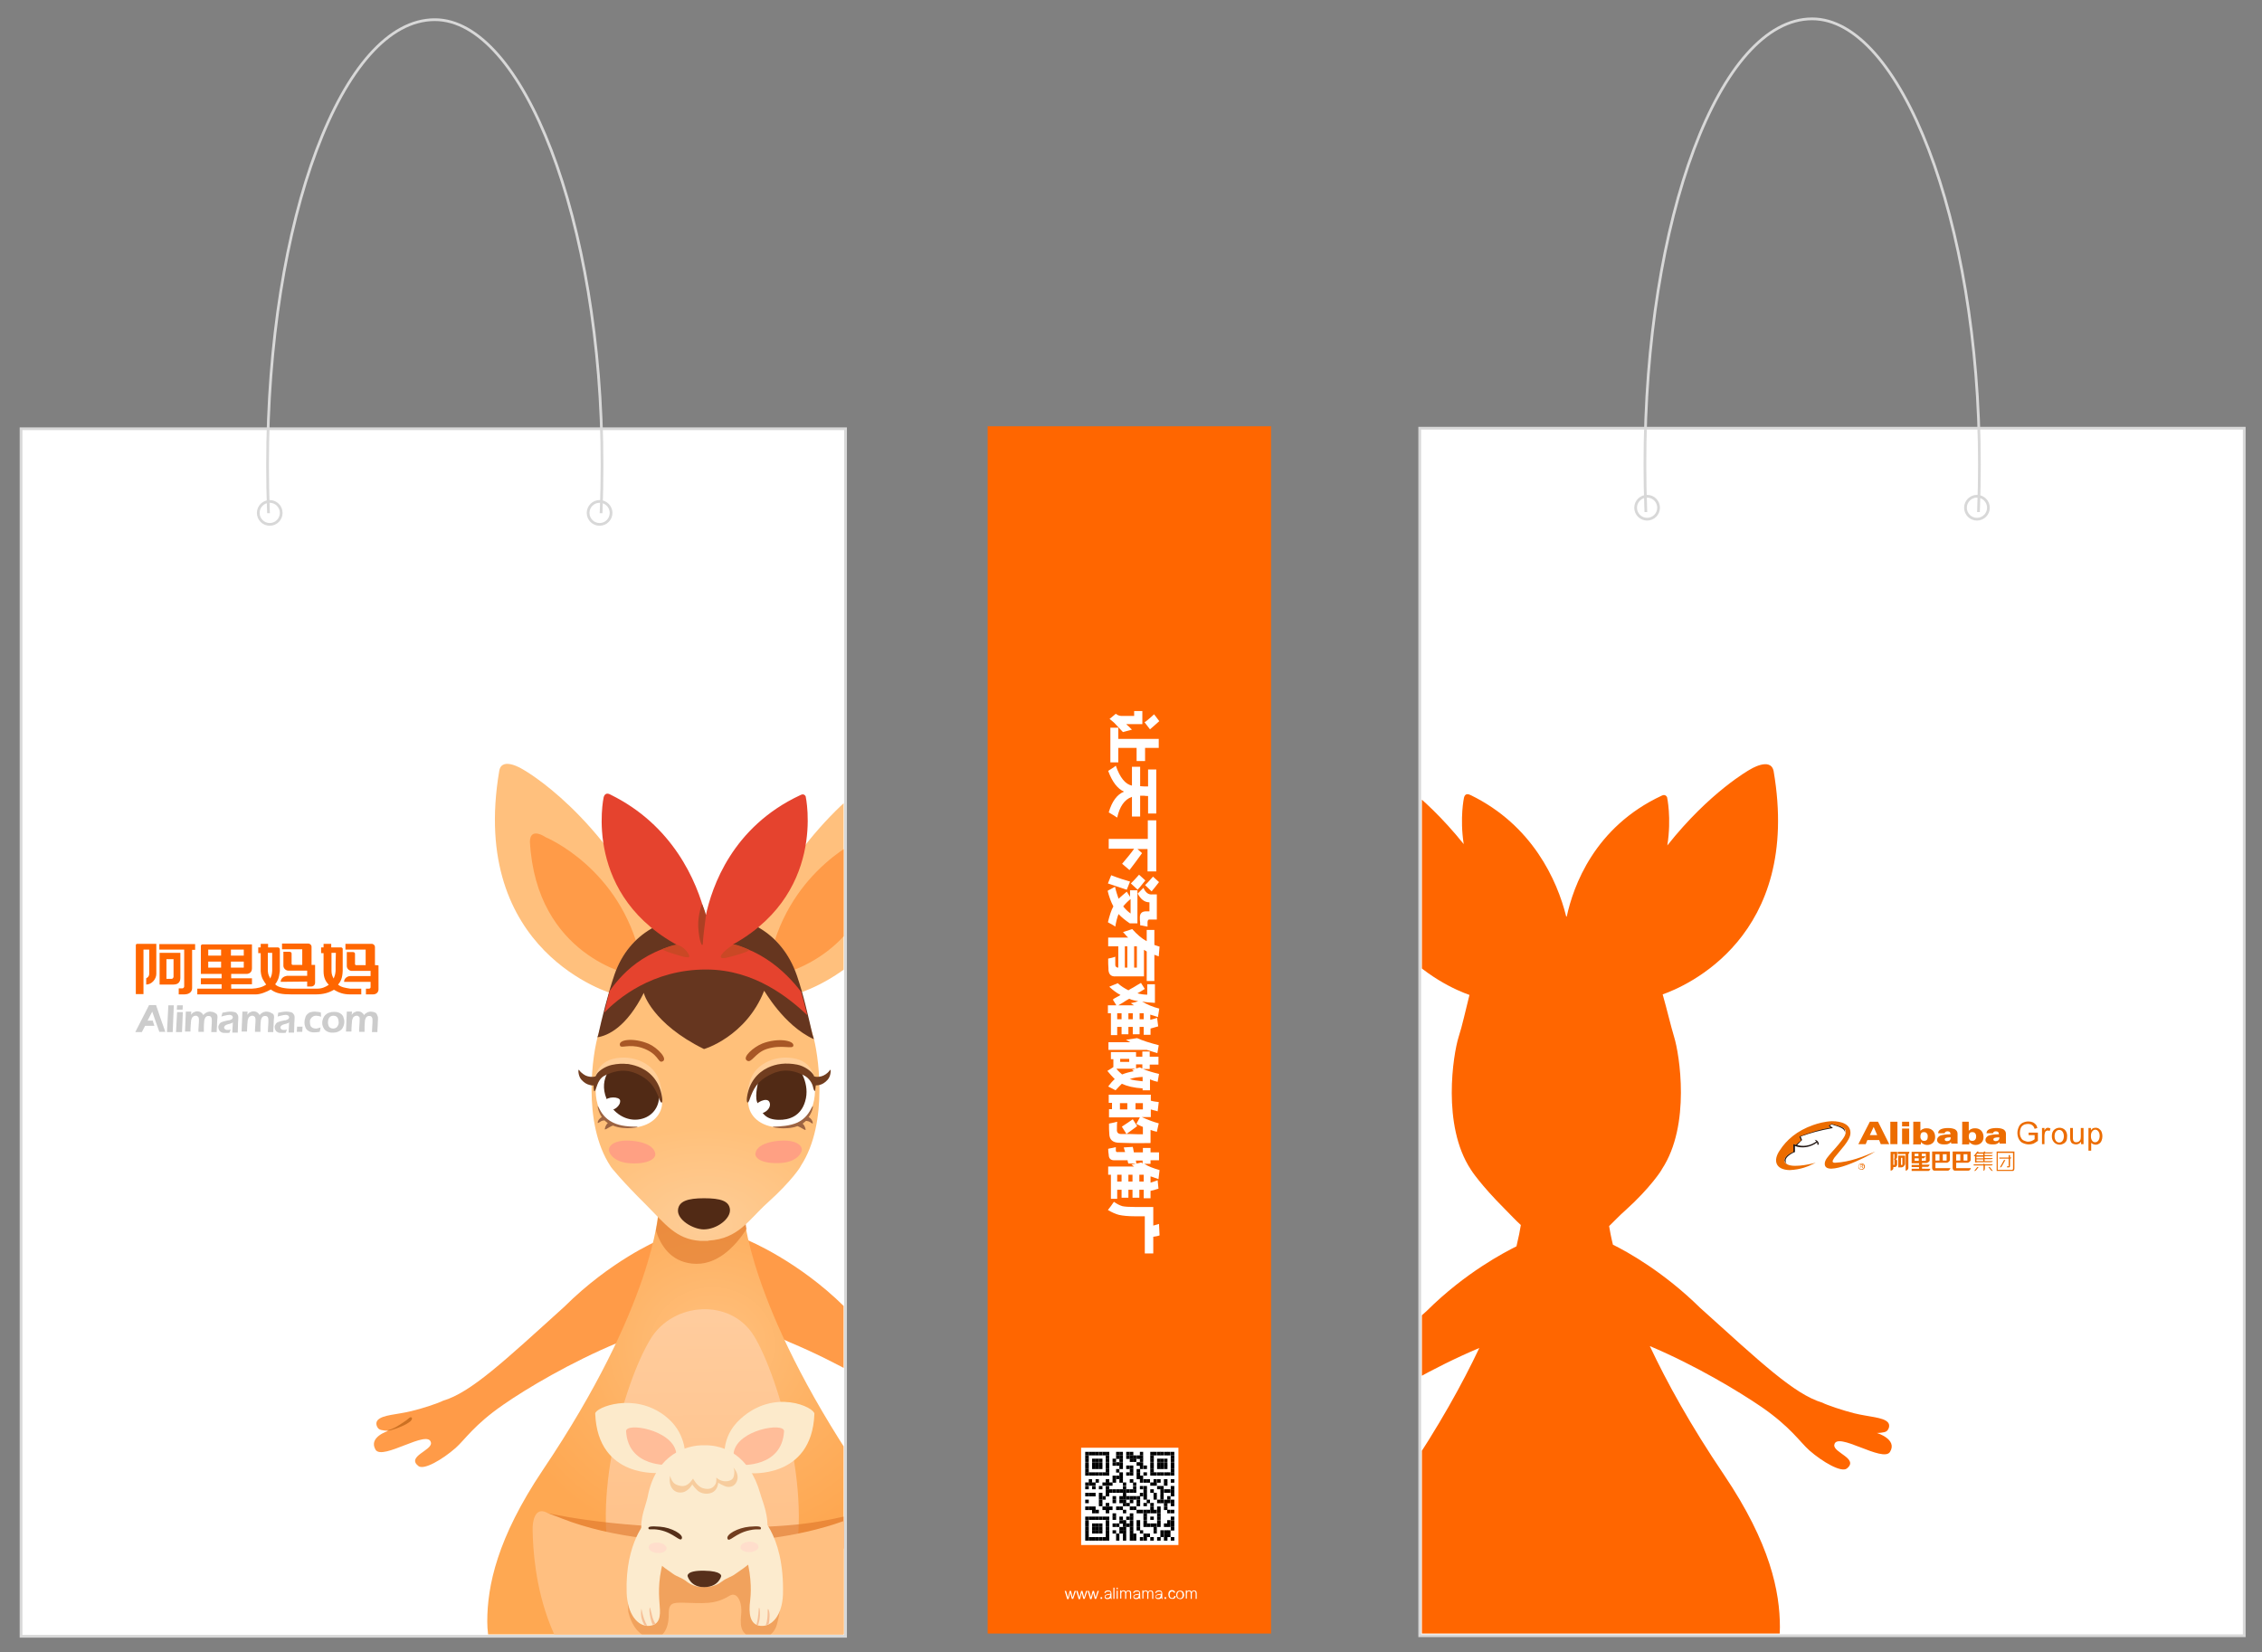 <?xml version="1.0" encoding="utf-8"?>
<!-- Generator: Adobe Illustrator 17.1.0, SVG Export Plug-In . SVG Version: 6.00 Build 0)  -->
<!DOCTYPE svg PUBLIC "-//W3C//DTD SVG 1.1//EN" "http://www.w3.org/Graphics/SVG/1.1/DTD/svg11.dtd">
<svg version="1.1" id="图层_1" xmlns="http://www.w3.org/2000/svg" xmlns:xlink="http://www.w3.org/1999/xlink" x="0px" y="0px"
	 viewBox="0 0 827.7 604.7" style="enable-background:new 0 0 827.7 604.7;" xml:space="preserve">
<rect x="0" y="0" width="827.7" height="604.7" fill="#808080" stroke="none"/>
<rect x="7.7" y="156.9" style="fill:#FFFFFF;stroke:#D8D8D8;stroke-miterlimit:10;" width="301.7" height="441.9"/>
<rect x="519.5" y="156.7" style="fill:#FFFFFF;stroke:#D8D8D8;stroke-miterlimit:10;" width="301.7" height="441.9"/>
<circle style="fill:none;stroke:#D8D8D8;" cx="98.7" cy="187.7" r="4.2"/>
<circle style="fill:none;stroke:#D8D8D8;" cx="219.4" cy="187.7" r="4.2"/>
<rect x="361.4" y="156" style="fill:#FF6600;" width="103.7" height="441.8"/>
<g>
	<path style="fill:#FFFFFF;" d="M392.7,585.1h-0.5l-0.6-2.3c0-0.1,0-0.2,0-0.3c0,0,0,0.1,0,0.2c0,0.1,0,0.1,0,0.2l-0.6,2.3h-0.5
		l-0.9-3h0.5l0.7,2.4c0,0,0,0.1,0,0.2c0,0,0,0.1,0,0.1h0c0-0.1,0-0.1,0-0.2c0,0,0,0,0-0.1l0.6-2.4h0.5l0.6,2.4c0,0,0,0.1,0,0.1
		c0,0.1,0,0.1,0,0.1h0c0-0.1,0-0.1,0-0.2l0.7-2.4h0.5L392.7,585.1z"/>
	<path style="fill:#FFFFFF;" d="M396.9,585.1h-0.5l-0.6-2.3c0-0.1,0-0.2,0-0.3c0,0,0,0.1,0,0.2c0,0.1,0,0.1,0,0.2l-0.6,2.3h-0.5
		l-0.9-3h0.5l0.7,2.4c0,0,0,0.1,0,0.2c0,0,0,0.1,0,0.1h0c0-0.1,0-0.1,0-0.2c0,0,0,0,0-0.1l0.6-2.4h0.5l0.6,2.4c0,0,0,0.1,0,0.1
		c0,0.1,0,0.1,0,0.1h0c0-0.1,0-0.1,0-0.2l0.7-2.4h0.5L396.9,585.1z"/>
	<path style="fill:#FFFFFF;" d="M401.1,585.1h-0.5l-0.6-2.3c0-0.1,0-0.2,0-0.3c0,0,0,0.1,0,0.2c0,0.1,0,0.1,0,0.2l-0.6,2.3h-0.5
		l-0.9-3h0.5l0.7,2.4c0,0,0,0.1,0,0.2c0,0,0,0.1,0,0.1h0c0-0.1,0-0.1,0-0.2c0,0,0,0,0-0.1l0.6-2.4h0.5l0.6,2.4c0,0,0,0.1,0,0.1
		c0,0.1,0,0.1,0,0.1h0c0-0.1,0-0.1,0-0.2l0.7-2.4h0.5L401.1,585.1z"/>
	<path style="fill:#FFFFFF;" d="M402.7,585.1v-0.6h0.6v0.6H402.7z"/>
	<path style="fill:#FFFFFF;" d="M404.5,583l-0.4-0.1c0.2-0.6,0.6-0.9,1.4-0.9c0.8,0,1.2,0.4,1.2,1.2v1.2c0,0.3,0,0.6,0.2,0.7h-0.4
		c-0.1-0.1-0.1-0.2-0.1-0.4c-0.2,0.3-0.6,0.5-1.2,0.5c-0.6,0-1-0.3-1-0.8c0-0.6,0.4-0.9,1.1-1c0.6-0.1,0.9-0.1,1.1-0.2
		c0-0.6-0.2-0.8-0.8-0.8C404.9,582.4,404.6,582.6,404.5,583z M406.2,583.9v-0.4c-0.1,0.1-0.4,0.2-0.9,0.2c-0.6,0.1-0.8,0.3-0.8,0.6
		c0,0.3,0.2,0.5,0.7,0.5C405.8,584.8,406.1,584.5,406.2,583.9z"/>
	<path style="fill:#FFFFFF;" d="M407.4,581h0.4v4.1h-0.4V581z"/>
	<path style="fill:#FFFFFF;" d="M408.6,581h0.4v0.6h-0.4V581z M408.6,582.1h0.4v3h-0.4V582.1z"/>
	<path style="fill:#FFFFFF;" d="M413.9,583.1v2h-0.4v-1.9c0-0.6-0.2-0.9-0.6-0.9c-0.5,0-0.7,0.3-0.8,0.9v1.9h-0.4v-1.9
		c0-0.6-0.2-0.9-0.6-0.9c-0.5,0-0.7,0.3-0.8,0.8v1.9h-0.4v-3h0.4v0.5c0.2-0.4,0.5-0.5,0.8-0.5c0.5,0,0.8,0.2,0.9,0.6
		c0.2-0.4,0.5-0.6,0.9-0.6C413.6,582,414,582.4,413.9,583.1z"/>
	<path style="fill:#FFFFFF;" d="M415,583l-0.4-0.1c0.2-0.6,0.6-0.9,1.4-0.9c0.8,0,1.2,0.4,1.2,1.2v1.2c0,0.3,0,0.6,0.2,0.7h-0.4
		c-0.1-0.1-0.1-0.2-0.1-0.4c-0.2,0.3-0.6,0.5-1.2,0.5c-0.6,0-1-0.3-1-0.8c0-0.6,0.4-0.9,1.1-1c0.6-0.1,0.9-0.1,1.1-0.2
		c0-0.6-0.2-0.8-0.8-0.8C415.4,582.4,415.1,582.6,415,583z M416.7,583.9v-0.4c-0.1,0.1-0.4,0.2-0.9,0.2c-0.6,0.1-0.8,0.3-0.8,0.6
		c0,0.3,0.2,0.5,0.7,0.5C416.3,584.8,416.6,584.5,416.7,583.9z"/>
	<path style="fill:#FFFFFF;" d="M422,583.1v2h-0.4v-1.9c0-0.6-0.2-0.9-0.6-0.9c-0.5,0-0.7,0.3-0.8,0.9v1.9h-0.4v-1.9
		c0-0.6-0.2-0.9-0.6-0.9c-0.5,0-0.7,0.3-0.8,0.8v1.9h-0.4v-3h0.4v0.5c0.2-0.4,0.5-0.5,0.8-0.5c0.5,0,0.8,0.2,0.9,0.6
		c0.2-0.4,0.5-0.6,0.9-0.6C421.7,582,422,582.4,422,583.1z"/>
	<path style="fill:#FFFFFF;" d="M423.1,583l-0.4-0.1c0.2-0.6,0.6-0.9,1.4-0.9c0.8,0,1.2,0.4,1.2,1.2v1.2c0,0.3,0,0.6,0.2,0.7h-0.4
		c-0.1-0.1-0.1-0.2-0.1-0.4c-0.2,0.3-0.6,0.5-1.2,0.5c-0.6,0-1-0.3-1-0.8c0-0.6,0.4-0.9,1.1-1c0.6-0.1,0.9-0.1,1.1-0.2
		c0-0.6-0.2-0.8-0.8-0.8C423.5,582.4,423.2,582.6,423.1,583z M424.7,583.9v-0.4c-0.1,0.1-0.4,0.2-0.9,0.2c-0.6,0.1-0.8,0.3-0.8,0.6
		c0,0.3,0.2,0.5,0.7,0.5C424.3,584.8,424.7,584.5,424.7,583.9z"/>
	<path style="fill:#FFFFFF;" d="M426.1,585.1v-0.6h0.6v0.6H426.1z"/>
	<path style="fill:#FFFFFF;" d="M428.9,582.4c-0.6,0-0.9,0.4-0.9,1.2c0,0.8,0.3,1.2,0.9,1.2c0.5,0,0.8-0.3,0.8-0.8l0.5,0.1
		c-0.1,0.7-0.5,1.1-1.3,1c-0.9,0-1.3-0.5-1.4-1.6c0-1,0.5-1.6,1.3-1.6c0.7,0,1.1,0.3,1.2,0.9l-0.4,0.1
		C429.5,582.6,429.3,582.4,428.9,582.4z"/>
	<path style="fill:#FFFFFF;" d="M431.8,585.2c-0.9-0.1-1.4-0.6-1.4-1.5c0-1.1,0.5-1.6,1.5-1.6c0.9,0,1.3,0.6,1.4,1.6
		C433.2,584.6,432.7,585.2,431.8,585.2z M431.8,582.4c-0.6,0-1,0.4-1,1.3c0,0.8,0.3,1.2,1,1.2c0.6,0,0.9-0.4,0.9-1.2
		C432.7,582.8,432.4,582.4,431.8,582.4z"/>
	<path style="fill:#FFFFFF;" d="M437.9,583.1v2h-0.4v-1.9c0-0.6-0.2-0.9-0.6-0.9c-0.5,0-0.7,0.3-0.8,0.9v1.9h-0.4v-1.9
		c0-0.6-0.2-0.9-0.6-0.9c-0.5,0-0.7,0.3-0.8,0.8v1.9h-0.4v-3h0.4v0.5c0.2-0.4,0.5-0.5,0.8-0.5c0.5,0,0.8,0.2,0.9,0.6
		c0.2-0.4,0.5-0.6,0.9-0.6C437.6,582,437.9,582.4,437.9,583.1z"/>
</g>
<g>
	<path style="fill:#FFFFFF;" d="M414.2,267c-1,0.3-2.1,0.6-3.3,0.9c-1.1-1.2-2.2-2.3-3.2-3.4c-0.8-0.7-1.4-1.2-1.7-1.4l2.3-1.9
		c0.6,0.5,1.3,0.8,2.1,0.8h4.6v-1.8h3v4.8h-5.9c0.2,0.2,0.5,0.5,1,0.9C413.6,266.4,413.9,266.8,414.2,267z M424,270.3v3.4h-5v4.8
		h-3.1v-4.8h-6.7v5.3h-2.9v-12.7h2.9v4.1H424z M424.2,263.9c-1.4,1.2-2.5,2.3-3.4,3l-2-2.6c0.1-0.1,0.3-0.2,0.5-0.3
		c1.2-1,2.3-1.9,3-2.6L424.2,263.9z"/>
	<path style="fill:#FFFFFF;" d="M417.2,280.5v7.2c0.8,0.1,1.8,0.1,2.9,0.1v-6.2h3v16.1h-3v-6.4c-0.4,0-0.9,0-1.5-0.1
		c-0.6,0-1.1,0-1.4,0v7.6h-3v-7.2c-2.8,1-4.5,3.6-5.4,7.6c-1-0.7-2.1-1.3-3.1-1.9c1.2-4.1,3.1-6.6,5.6-7.6c-2.3-1-4.3-3.5-5.8-7.6
		c1.1-0.7,2.1-1.3,2.8-1.9c1.5,4.4,3.5,6.8,5.9,7.3v-6.9H417.2z"/>
	<path style="fill:#FFFFFF;" d="M423.1,300.3v18.6h-3.2v-8.2h-3.7l1.7,1.5c-1.6,2.2-3.1,4.3-4.6,6.2l-2.7-2.3c1.7-2,3.2-3.8,4.4-5.5
		h-9.3v-3.6h14.3v-6.8H423.1z"/>
	<path style="fill:#FFFFFF;" d="M413.5,322.6l-1.2,3c-0.7-0.2-1.8-0.6-3.3-1.1c-1.6-0.5-2.8-0.9-3.6-1.2l1.2-3
		C409.4,321.4,411.7,322.1,413.5,322.6z M416.4,337.9h-3c-1.6-1.1-3-2.2-4.1-3.4c-0.5,1.2-0.9,2.8-1.2,4.6c-0.4-0.3-1-0.7-2-1.2
		c-0.3-0.2-0.5-0.3-0.7-0.4c0.6-2.4,1.2-4.4,2-5.8c-0.9-1.7-1.6-3.6-2.1-5.7c0.3-0.2,0.6-0.4,1.1-0.6c0.7-0.4,1.2-0.7,1.6-0.9
		c0.4,1.8,0.9,3.2,1.3,4.4c0.9-0.8,1.9-1.7,3-2.6l1.2,1.9v-2.4h2.7V337.9z M413.7,329c-1.1,0.9-2,1.8-2.7,2.7
		c0.7,0.9,1.6,1.8,2.7,2.6V329z M419.1,322.2c-0.5,0.6-1.2,1.5-2.2,2.7c-0.3,0.3-0.5,0.5-0.6,0.7l-2.5-2.3c0.8-0.8,1.8-1.8,3-3.2
		L419.1,322.2z M419.9,337.5v1.6c-0.9-0.2-1.8-0.3-2.7-0.5c0-0.2,0-0.5,0-1c-0.1-0.6-0.1-1.1-0.1-1.6c-0.1-1.7,0.7-2.5,2.3-2.5h1.2
		v-3.3c-1.8,0-3.2-1.1-4.3-3.2c0.7-0.7,1.4-1.4,2.1-2.1c0.8,1.8,1.9,2.6,3.3,2.4h1.6v9.2h-2.8C420.2,336.5,419.9,336.8,419.9,337.5z
		 M424.1,322.8c-0.9,1.2-1.8,2.3-2.7,3.4l-2.4-2.3c1-0.9,1.9-2,2.9-3.1L424.1,322.8z"/>
	<path style="fill:#FFFFFF;" d="M405.5,346.3v-3.2h7.3c-0.4-0.3-0.8-0.8-1.4-1.5c-0.2-0.3-0.4-0.4-0.5-0.5c0.7-0.2,1.8-0.6,3.4-1.1
		c1.8,2,3.5,3.5,5.3,4.4v-4.1h2.8v5.5c0.3,0.1,0.6,0.2,1.2,0.4c0.3,0.1,0.5,0.2,0.7,0.2L424,350c-0.5-0.2-1.1-0.4-1.6-0.6v9.6h-2.8
		v-10.8c-0.2-0.1-0.5-0.3-0.8-0.5l-0.2-0.1v9.7h-10.2c-1.9,0.2-2.9-0.8-2.8-3c-0.1-0.9-0.1-2.1-0.1-3.5c1-0.2,1.9-0.4,2.6-0.7
		c0,0.9,0,1.8,0,2.6c-0.1,0.9,0.3,1.4,1.1,1.4v-7.8H405.5z M412.5,346.3h-0.9v7.8h0.9V346.3z M416,346.3h-1v7.8h1V346.3z"/>
	<path style="fill:#FFFFFF;" d="M423.8,375.6c-0.3,0.1-0.7,0.2-1.4,0.4c-0.6,0.2-1.1,0.3-1.4,0.4v2.3h-2.5v-2.9H417v2.7h-2.5v-2.7
		h-1.6v2.7h-2.5v-2.7h-1.6v3h-2.3v-8h-1.1v-2.9h3.1l-1.3-2.1c0.3-0.3,0.8-0.6,1.6-1c0.6-0.3,1-0.5,1.2-0.7c-1.4-0.7-2.7-1.7-4.1-3
		c0.5-0.2,1.1-0.5,1.9-0.8c0.6-0.2,1-0.4,1.2-0.5c1.2,1.1,2.5,1.9,3.9,2.6c0.4-0.3,1-0.6,1.9-1.1c1.1-0.7,2-1.2,2.7-1.6l1.4,2.2
		c-0.9,0.6-1.8,1.1-2.7,1.6c1.1,0.3,2.3,0.5,3.6,0.5v-3.8h2.8v6.8c-1.7-0.1-3.3-0.2-4.7-0.5c1.8,1.1,3.9,2,6.3,2.6l-0.5,3.1
		c-1-0.3-1.9-0.6-2.8-0.9v1.9c0.8-0.2,1.6-0.4,2.5-0.7L423.8,375.6z M410.4,370.8h-1.6v2.2h1.6V370.8z M413.8,367.1
		c1-0.2,1.9-0.4,2.7-0.7c-1.1-0.2-2.2-0.4-3.3-0.9c-0.6,0.3-1.4,0.8-2.3,1.4c-0.8,0.5-1.4,0.8-1.7,1h5.8
		C414.6,367.7,414.2,367.4,413.8,367.1z M414.5,370.8h-1.6v2.2h1.6V370.8z M418.5,370.8H417v2.2h1.5V370.8z"/>
	<path style="fill:#FFFFFF;" d="M424.1,393l-0.5,2.9c-0.9-0.2-1.9-0.5-2.8-0.9v4h-2.7v-0.7c-3.2-0.2-5.7-0.8-7.6-1.7
		c-0.7,0.7-1.5,1.5-2.3,2.4c-1-0.5-1.9-1-2.7-1.4c0.8-1.1,1.6-2,2.4-2.7c-0.9-0.9-1.8-1.9-2.7-3c0.8-0.5,1.5-0.9,2.2-1.4v-2.9h-0.9
		v-2.6h9.2v1.7h2.3v-1.9h2.7v1.9h3.2v2.9h-3.2v1.6h-2.5C420,391.9,421.9,392.5,424.1,393z M405.6,384.1v-2.7h8
		c-0.6-0.3-1.1-0.6-1.6-0.9c1.4-0.2,2.8-0.4,4.1-0.6c1.9,0.9,4.5,1.7,7.9,2.6l-0.5,2.9c-1.4-0.4-2.7-0.8-3.9-1.2H405.6z
		 M410.6,393.2c1.2-0.5,2.7-0.9,4.3-1.2c-0.1-0.1-0.2-0.1-0.3-0.2c-0.2-0.2-0.3-0.3-0.4-0.3c0.2-0.1,0.4-0.1,0.7-0.2
		c0.3-0.1,0.4-0.2,0.5-0.2h-6.9C409.2,392,409.9,392.6,410.6,393.2z M413.2,387.5h-3.3v1.1h3.3V387.5z M418.1,394.1
		c-1.9,0.1-3.4,0.3-4.7,0.8c1.2,0.4,2.8,0.6,4.7,0.8V394.1z M417.1,390.6c0.3,0.2,0.6,0.3,0.9,0.4v-1.5h-2.3v1.5
		C416.2,390.9,416.7,390.7,417.1,390.6z"/>
	<path style="fill:#FFFFFF;" d="M409.7,418.2c-2.5,0-3.8-1.1-3.8-3.4c-0.1-0.9-0.1-2.1-0.1-3.6c0.2-0.1,0.5-0.1,0.9-0.2
		c0.6-0.1,1.3-0.3,2.1-0.5c-0.1,0.6-0.1,1.6-0.1,2.8c-0.1,1.1,0.4,1.7,1.6,1.7c0.5,0,1.6,0,3.3,0c2.2,0.1,3.7,0.1,4.6,0.1v-2.7
		c-0.8-0.3-1.6-0.7-2.4-1.1c0.4-0.8,0.9-1.6,1.3-2.4h-11.3v-3h1.1v-2.3h-1.2v-3h15.4v2.2c1,0.3,2,0.4,2.9,0.5l-0.4,3.4
		c-0.2-0.1-0.4-0.1-0.6-0.2c-0.6-0.1-1.2-0.3-1.9-0.5v2.8h-3.3c2.2,1,4.3,1.8,6.2,2.3l-0.7,3.1c-0.3-0.1-0.6-0.2-1.1-0.3
		c-0.5-0.2-0.9-0.3-1.2-0.4v4.8C415.5,418.4,411.6,418.3,409.7,418.2z M412.5,403.7h-2.7v2.3h2.7V403.7z M416.1,412.1
		c-0.6,0.5-1.5,1.1-2.7,2c-0.5,0.4-0.9,0.6-1.2,0.9l-1.7-2.7c1.7-1.1,3-2,4-2.7L416.1,412.1z M418.2,403.7h-2.7v2.3h2.7V403.7z"/>
	<path style="fill:#FFFFFF;" d="M405.5,429.9v-3h9.5c-0.3-0.2-0.7-0.5-1-0.8c0.2,0,0.5,0,0.8-0.1c0.4-0.1,0.6-0.1,0.8-0.2
		c-1.1,0-2,0-2.7,0c-0.2-0.4-0.3-0.8-0.3-1.2H408c-1.5,0.1-2.3-0.6-2.3-2c-0.1-0.7-0.2-1.4-0.2-2.2c0.1,0,0.2,0,0.4-0.1
		c0.7-0.1,1.5-0.3,2.4-0.5v1.2c0,0.5,0.3,0.7,0.8,0.6h2.6c-0.2-0.5-0.3-1.1-0.5-1.7l3.3-0.2c0,0.1,0,0.2,0.1,0.4
		c0.1,0.4,0.2,0.9,0.3,1.6h3.3v-1.6h2.8v1.6h3.1v2.9H421v1.3h-2.3c1.4,0.9,3.2,1.6,5.6,2.3l-0.4,3.3c-0.3-0.1-0.8-0.3-1.4-0.5
		c-0.7-0.3-1.2-0.4-1.5-0.5v2.3c0.8-0.3,1.7-0.5,2.6-0.9l0.3,3.1c-0.2,0.1-0.4,0.1-0.7,0.2c-0.5,0.2-1.2,0.4-2.2,0.6v2.7h-2.5v-3.1
		h-1.6v2.9h-2.5v-2.9h-1.5v2.9h-2.5v-2.9h-1.6v3.3h-2.3v-8.8H405.5z M410.4,429.9h-1.6v2.5h1.6V429.9z M414.4,429.9h-1.5v2.5h1.5
		V429.9z M415.6,424.7c0.1,0.3,0.2,0.7,0.2,1.1c0.6-0.1,1.2-0.2,1.8-0.4c0.2,0.2,0.3,0.3,0.5,0.3v-1H415.6z M418.5,429.9h-1.6v2.5
		h1.6V429.9z"/>
	<path style="fill:#FFFFFF;" d="M415.3,445.1c-2.5,0-4.4-0.2-5.8-0.5c-1.2-0.3-2.6-0.9-4.1-1.8c0.7-0.9,1.5-1.9,2.2-3
		c1.1,0.8,2.1,1.3,3.1,1.6c0.9,0.2,2.5,0.3,4.6,0.3h6.7v6.8c0.4-0.1,1-0.3,1.8-0.5c0.2-0.1,0.3-0.1,0.3-0.1l0.2,4.2
		c-0.2,0.1-0.6,0.2-1.1,0.3c-0.6,0.1-1,0.2-1.2,0.2v6.1h-3.1v-13.6H415.3z"/>
</g>
<circle style="fill:none;stroke:#D8D8D8;" cx="602.7" cy="185.8" r="4.2"/>
<circle style="fill:none;stroke:#D8D8D8;" cx="723.4" cy="185.8" r="4.2"/>
<g>
	<path style="fill:#E0690E;" d="M564.2,573h0.4c0.1,0,0.1,0,0.2,0c0,0,0.1,0,0.1-0.1c0,0,0-0.1,0-0.1c0-0.1,0-0.1-0.1-0.1
		c0,0-0.1-0.1-0.2-0.1h-0.4V573z M564,573.8v-1.3h0.6c0.1,0,0.2,0,0.3,0c0.1,0,0.1,0.1,0.1,0.1c0,0.1,0.1,0.1,0.1,0.2
		c0,0.1,0,0.2-0.1,0.2c-0.1,0.1-0.1,0.1-0.3,0.1c0,0,0.1,0,0.1,0.1c0,0,0.1,0.1,0.1,0.2l0.2,0.4h-0.2l-0.2-0.3
		c0-0.1-0.1-0.1-0.1-0.2c0,0-0.1-0.1-0.1-0.1c0,0-0.1,0-0.1,0c0,0-0.1,0-0.1,0h-0.2v0.6H564"/>
	<path style="fill-rule:evenodd;clip-rule:evenodd;fill:#E0690E;" d="M564.5,574.4c0.7,0,1.2-0.5,1.2-1.2c0-0.7-0.5-1.2-1.2-1.2
		c-0.7,0-1.2,0.5-1.2,1.2C563.3,573.9,563.9,574.4,564.5,574.4z M563.5,573.2c0-0.6,0.5-1,1-1c0.6,0,1,0.5,1,1c0,0.6-0.5,1-1,1
		C564,574.2,563.5,573.8,563.5,573.2"/>
</g>
<g>
	<g id="形状_2_copy_3_副本_4_33_">
		<g>
			<path style="fill-rule:evenodd;clip-rule:evenodd;fill:#CCCCCC;" d="M54.5,367.9c-1.7,3.3-3.2,6.3-5,9.8h2.4
				c0.4-0.8,0.7-1.3,1.2-2.3c1.2,0,2.2,0,3.4,0c-0.3-0.7-0.4-1.3-0.6-1.9H54c0.6-1.1,0.9-1.7,1.7-3.3c0.9,2.6,1.8,5.1,2.6,7.4h2.2
				c-1.2-3.4-2.3-6.4-3.4-9.8H54.5z M61.1,377.7h2.1l0.4-9.8l-2,0L61.1,377.7z M64.4,377.7h2.2l0.3-7.3h-2.1L64.4,377.7z
				 M64.8,367.9l-0.1,1.6c0,0,1.6,0,2.1,0l0.1-1.6C65,367.9,65,367.9,64.8,367.9z M78.1,370.4c-0.4-0.1-0.8-0.2-1.2-0.2
				c-0.2,0-0.5,0-0.7,0.1c-0.2,0-0.4,0.1-0.6,0.2c-0.2,0.1-0.3,0.2-0.5,0.3c-0.1,0.1-0.3,0.2-0.4,0.3c-0.1,0.1-0.2,0.3-0.3,0.4
				c-0.1-0.2-0.2-0.4-0.3-0.5c-0.1-0.1-0.2-0.2-0.3-0.3c-0.1-0.1-0.3-0.2-0.4-0.3c-0.2-0.1-0.3-0.1-0.5-0.2c-0.2,0-0.4-0.1-0.6-0.1
				c-0.3,0-0.6,0-0.8,0.1c-0.3,0.1-0.5,0.2-0.7,0.3c-0.2,0.1-0.4,0.2-0.5,0.4c-0.1,0.1-0.3,0.3-0.4,0.5l0.1-1.2H68l-0.3,7.3
				c0,0,1.6,0,2,0c0-0.6,0-1.5,0.1-2.5c0.1-1.1,0.1-1.8,0.3-2.1c0.1-0.4,0.3-0.7,0.6-0.9c0.3-0.2,0.5-0.3,0.9-0.3
				c0.2,0,0.3,0,0.5,0.1c0.1,0.1,0.3,0.2,0.4,0.3c0.1,0.1,0.2,0.3,0.2,0.4c0,0.1,0.1,0.3,0.1,0.5c0,0.4,0,1.2-0.1,2.3
				c-0.1,1.1-0.1,1.9-0.1,2.3c0.4,0,1.7,0,2,0l0-2c0-0.7,0.1-1.3,0.1-1.7c0-0.4,0.1-0.8,0.2-1c0.1-0.2,0.2-0.5,0.3-0.6
				c0.2-0.2,0.3-0.3,0.5-0.4c0.2-0.1,0.4-0.1,0.6-0.1c0.2,0,0.4,0,0.6,0.1c0.2,0.1,0.3,0.2,0.4,0.4c0.1,0.2,0.2,0.4,0.2,0.8
				c0,0.3,0,0.6,0,1.1l-0.1,1.6c0,0.7-0.1,1.3-0.1,1.9c0.4,0,1.7,0,2,0c0-0.5,0-1.3,0.1-2.3c0-1,0.1-1.7,0.1-2.2
				c0-0.4,0.1-0.8,0.1-1c0-0.4-0.1-0.8-0.3-1.1C78.8,370.8,78.5,370.5,78.1,370.4z M85.9,370.4c-0.4-0.1-0.9-0.2-1.4-0.2
				c-0.5,0-0.9,0-1.4,0.1c-0.5,0.1-1.7,0.3-1.7,0.3L81,372c0,0,2-0.6,2.9-0.6c0.2,0,0.4,0,0.6,0.1c0.2,0.1,0.4,0.1,0.5,0.3
				c0.1,0.1,0.2,0.3,0.2,0.5c0,0.1,0,0.2-0.1,0.3c0,0.1-0.1,0.2-0.2,0.3c-0.1,0.1-0.2,0.2-0.3,0.2c-0.1,0.1-0.3,0.1-0.5,0.2
				c-0.2,0.1-0.4,0.1-0.6,0.1c-0.7,0.1-1.2,0.3-1.7,0.4c-0.4,0.1-0.7,0.3-1,0.4c-0.2,0.2-0.4,0.3-0.5,0.5c-0.1,0.2-0.2,0.4-0.3,0.6
				c-0.1,0.2-0.1,0.4-0.1,0.6c0,0.4,0.1,0.7,0.3,1.1c0.2,0.4,0.5,0.6,0.9,0.8c0.4,0.2,0.9,0.2,1.5,0.2c0.2,0,0.4,0,0.6,0
				c0.2,0,0.5,0,0.8-0.1c0.1-0.5,0.3-0.9,0.4-1.2c-0.3,0.1-0.5,0.2-0.7,0.2c-0.2,0-0.3,0-0.5,0c-0.2,0-0.4,0-0.6-0.1
				c-0.2-0.1-0.3-0.2-0.4-0.3c-0.1-0.1-0.2-0.3-0.2-0.5c0-0.1,0-0.2,0.1-0.3c0-0.1,0.1-0.2,0.2-0.3c0.1-0.1,0.2-0.2,0.4-0.3
				c0.1-0.1,0.3-0.1,0.5-0.2c0.2-0.1,0.4-0.1,0.7-0.2c0.3-0.1,0.5-0.1,0.6-0.2c0.1,0,0.2-0.1,0.3-0.1c0.1,0,0.2-0.1,0.4-0.3
				l-0.2,3.8h2c0,0,0.1-2.3,0.1-3.5c0.1-1.1,0.1-1.8,0.1-2.1c0-0.5-0.1-0.9-0.4-1.2C86.6,370.7,86.3,370.5,85.9,370.4z M98.7,370.4
				c-0.4-0.1-0.8-0.2-1.2-0.2c-0.2,0-0.5,0-0.7,0.1c-0.2,0-0.4,0.1-0.6,0.2c-0.2,0.1-0.3,0.2-0.5,0.3c-0.1,0.1-0.3,0.2-0.4,0.3
				c-0.1,0.1-0.2,0.3-0.3,0.4c-0.1-0.2-0.2-0.4-0.3-0.5c-0.1-0.1-0.2-0.2-0.3-0.3c-0.1-0.1-0.3-0.2-0.4-0.3
				c-0.2-0.1-0.3-0.1-0.5-0.2c-0.2,0-0.4-0.1-0.6-0.1c-0.3,0-0.6,0-0.8,0.1c-0.3,0.1-0.5,0.2-0.7,0.3c-0.2,0.1-0.4,0.2-0.5,0.4
				c-0.1,0.1-0.3,0.3-0.4,0.5l0.1-1.2h-1.9l-0.3,7.3h2c0,0,0-1.5,0.1-2.5c0.1-1.1,0.1-1.8,0.3-2.1c0.1-0.4,0.3-0.7,0.6-0.9
				c0.3-0.2,0.5-0.3,0.9-0.3c0.2,0,0.3,0,0.5,0.1c0.1,0.1,0.3,0.2,0.4,0.3c0.1,0.1,0.2,0.3,0.2,0.4c0,0.1,0.1,0.3,0.1,0.5
				c0,0.4,0,1.2-0.1,2.3c-0.1,1.1-0.1,1.9-0.1,2.3c0.4,0,1.7,0,2,0l0-2c0-0.7,0.1-1.3,0.1-1.7c0-0.4,0.1-0.8,0.2-1
				c0.1-0.2,0.2-0.5,0.3-0.6c0.2-0.2,0.3-0.3,0.5-0.4c0.2-0.1,0.4-0.1,0.6-0.1c0.2,0,0.4,0,0.6,0.1c0.2,0.1,0.3,0.2,0.4,0.4
				c0.1,0.2,0.2,0.4,0.2,0.8c0,0.3,0,0.6,0,1.1l-0.1,1.6c0,0.7-0.1,1.3-0.1,1.9c0.4,0,1.7,0,2,0c0-0.5,0-1.3,0.1-2.3
				c0-1,0.1-1.7,0.1-2.2c0-0.4,0.1-0.8,0.1-1c0-0.4-0.1-0.8-0.3-1.1C99.3,370.8,99,370.5,98.7,370.4z M106.4,370.4
				c-0.4-0.1-0.9-0.2-1.5-0.2c-0.5,0-0.9,0-1.4,0.1c-0.5,0.1-1.7,0.3-1.7,0.3l-0.2,1.4c0,0,2-0.6,2.9-0.6c0.2,0,0.4,0,0.6,0.1
				c0.2,0.1,0.4,0.1,0.5,0.3c0.1,0.1,0.2,0.3,0.2,0.5c0,0.1,0,0.2-0.1,0.3c0,0.1-0.1,0.2-0.2,0.3c-0.1,0.1-0.2,0.2-0.3,0.2
				c-0.1,0.1-0.3,0.1-0.5,0.2c-0.2,0.1-0.4,0.1-0.6,0.1c-0.7,0.1-1.2,0.3-1.7,0.4c-0.4,0.1-0.7,0.3-1,0.4c-0.2,0.2-0.4,0.3-0.5,0.5
				c-0.1,0.2-0.2,0.4-0.3,0.6c-0.1,0.2-0.1,0.4-0.1,0.6c0,0.4,0.1,0.7,0.3,1.1c0.2,0.4,0.5,0.6,0.9,0.8c0.4,0.2,0.9,0.2,1.5,0.2
				c0.2,0,0.4,0,0.6,0c0.2,0,0.5,0,0.8-0.1c0.1-0.5,0.3-0.9,0.4-1.2c-0.3,0.1-0.5,0.2-0.7,0.2c-0.2,0-0.3,0-0.5,0
				c-0.2,0-0.4,0-0.6-0.1c-0.2-0.1-0.3-0.2-0.4-0.3c-0.1-0.1-0.2-0.3-0.2-0.5c0-0.1,0-0.2,0.1-0.3c0-0.1,0.1-0.2,0.2-0.3
				c0.1-0.1,0.2-0.2,0.4-0.3c0.1-0.1,0.3-0.1,0.5-0.2c0.2-0.1,0.4-0.1,0.7-0.2c0.3-0.1,0.5-0.1,0.6-0.2c0.1,0,0.2-0.1,0.3-0.1
				c0.1,0,0.2-0.1,0.4-0.3l-0.2,3.8h2c0,0,0.1-2.3,0.1-3.5c0.1-1.1,0.1-1.8,0.1-2.1c0-0.5-0.1-0.9-0.4-1.2
				C107.2,370.7,106.8,370.5,106.4,370.4z M108.7,375.7c0,0.9-0.1,1.6-0.1,1.9c0.7,0,2,0,2,0s0.1-1.6,0.1-1.9
				C110.2,375.7,108.7,375.7,108.7,375.7z M114,372.4c0.2-0.2,0.5-0.4,0.7-0.5c0.3-0.1,0.6-0.2,0.9-0.2c0.5,0,1.2,0.1,1.9,0.4
				l-0.1-1.6c-0.5-0.1-0.8-0.2-1.2-0.2c-0.3,0-0.7-0.1-1-0.1c-0.6,0-1.1,0.1-1.5,0.2c-0.5,0.1-0.9,0.4-1.2,0.7
				c-0.4,0.4-0.7,0.8-0.8,1.4c-0.2,0.6-0.3,1.1-0.3,1.7c0,0.5,0.1,0.9,0.2,1.3c0.1,0.4,0.3,0.8,0.5,1.1c0.2,0.3,0.5,0.5,0.8,0.7
				c0.3,0.2,0.6,0.3,1,0.4c0.4,0.1,0.7,0.1,1.1,0.1c0.7,0,1.3-0.1,2-0.2c0.1-0.4,0.1-0.7,0.2-0.9c0-0.2,0.1-0.5,0.1-0.7
				c-0.3,0.1-0.7,0.2-1,0.3c-0.3,0.1-0.6,0.1-0.8,0.1c-0.4,0-0.8-0.1-1.2-0.3c-0.3-0.2-0.6-0.4-0.7-0.8c-0.1-0.3-0.2-0.7-0.2-1.2
				c0-0.3,0-0.6,0.1-1C113.7,372.9,113.8,372.6,114,372.4z M125,371.2c-0.4-0.3-0.8-0.6-1.3-0.7c-0.5-0.2-1-0.2-1.6-0.2
				c-0.6,0-1.2,0.1-1.7,0.3c-0.6,0.2-1,0.5-1.4,0.9c-0.4,0.4-0.6,0.8-0.8,1.3c-0.2,0.5-0.3,1-0.3,1.5c0,0.5,0.1,1,0.3,1.5
				c0.2,0.5,0.5,0.9,0.8,1.2c0.4,0.3,0.8,0.6,1.3,0.7c0.5,0.2,1,0.2,1.6,0.2c0.6,0,1.2-0.1,1.7-0.3c0.5-0.2,1-0.5,1.3-0.8
				c0.4-0.4,0.6-0.8,0.8-1.3c0.2-0.5,0.3-1,0.3-1.6c0-0.5-0.1-1-0.3-1.5C125.6,371.9,125.3,371.5,125,371.2z M123.7,375.2
				c-0.2,0.4-0.4,0.7-0.7,0.9c-0.3,0.2-0.7,0.3-1.1,0.3c-0.4,0-0.8-0.1-1.1-0.3c-0.3-0.2-0.5-0.5-0.6-0.8c-0.1-0.3-0.2-0.7-0.2-1.1
				c0-0.5,0.1-0.9,0.2-1.3c0.2-0.4,0.4-0.7,0.7-0.9c0.3-0.2,0.7-0.3,1.1-0.3c0.4,0,0.8,0.1,1.1,0.3c0.3,0.2,0.5,0.5,0.6,0.8
				c0.1,0.3,0.2,0.7,0.2,1.1C124,374.3,123.9,374.8,123.7,375.2z M137.8,371c-0.2-0.3-0.5-0.5-0.9-0.6c-0.4-0.1-0.8-0.2-1.2-0.2
				c-0.2,0-0.5,0-0.7,0.1c-0.2,0-0.4,0.1-0.6,0.2c-0.2,0.1-0.3,0.2-0.5,0.3c-0.1,0.1-0.3,0.2-0.4,0.3c-0.1,0.1-0.2,0.3-0.3,0.4
				c-0.1-0.2-0.2-0.4-0.3-0.5s-0.2-0.2-0.3-0.3c-0.1-0.1-0.3-0.2-0.4-0.3c-0.2-0.1-0.3-0.1-0.5-0.2c-0.2,0-0.4-0.1-0.6-0.1
				c-0.3,0-0.6,0-0.8,0.1c-0.3,0.1-0.5,0.2-0.7,0.3c-0.2,0.1-0.4,0.2-0.5,0.4c-0.1,0.1-0.3,0.3-0.4,0.5l0.1-1.2c-0.3,0-1.5,0-1.9,0
				c0,0.8-0.3,6.5-0.3,7.3c0.4,0,1.6,0,2,0c0-0.6,0-1.5,0.1-2.5c0.1-1.1,0.1-1.8,0.3-2.1c0.1-0.4,0.3-0.7,0.6-0.9
				c0.3-0.2,0.5-0.3,0.9-0.3c0.2,0,0.3,0,0.5,0.1c0.1,0.1,0.3,0.2,0.4,0.3c0.1,0.1,0.2,0.3,0.2,0.4c0,0.1,0,0.3,0,0.5
				c0,0.4,0,1.2-0.1,2.3c-0.1,1.1-0.1,1.9-0.1,2.3c0.4,0,1.6,0,2,0l0-2c0-0.7,0.1-1.3,0.1-1.7c0-0.4,0.1-0.8,0.2-1
				c0.1-0.2,0.2-0.5,0.3-0.6c0.2-0.2,0.3-0.3,0.5-0.4c0.2-0.1,0.4-0.1,0.6-0.1c0.2,0,0.4,0,0.6,0.1c0.2,0.1,0.3,0.2,0.4,0.4
				c0.1,0.2,0.2,0.4,0.2,0.8c0,0.3,0,0.6,0,1.1l-0.1,1.6c0,0.7-0.1,1.3-0.1,1.9c0.4,0,1.7,0,2,0c0-0.5,0-1.3,0.1-2.3
				c0-1,0.1-1.7,0.1-2.2c0-0.4,0-0.8,0-1C138.1,371.7,138,371.3,137.8,371z"/>
		</g>
	</g>
	<g id="形状_2_copy_3_副本_5_33_">
		<g>
			<path style="fill-rule:evenodd;clip-rule:evenodd;fill:#FF6600;" d="M58.3,347.5c3,0,6.1,0,9.1,0c0,4.5,0,9.2,0,13.5
				c0,0.3-0.3,0.7-0.7,0.7c-0.5,0-0.7,0-1.3,0v2.2c0.7,0,1.3,0,2,0c1.8,0,2.9-0.9,2.9-2.3c0-3.5,0-10.4,0-14h1.1v-2.1H58.3V347.5z
				 M104.8,357.2c-0.8,0-2.1,0.8-2.1,2.1c2.6,0,6.9-0.1,9.7-0.1c0,0.5,0,1.1,0,1.8c1,0,0.6,0,1.6,0c0.6,0,1.3-0.5,1.3-1.4
				c0-2.3,0-4.1,0-6.5c-0.4,0-0.9,0-1.3,0c0-1.8,0-5.4,0-6.7c0-0.5-0.5-1.1-1.2-1.1h-9.6v2.1h7.4c0,1.9,0,3.8,0,5.7
				c-1.8,0-2,0-3.5,0c-0.2,0-0.4-0.2-0.4-0.4c0-1,0-2.5,0-3.8c0-0.3-0.3-0.6-0.8-0.6h-2.2v5.1c0,1,0.9,1.8,1.8,1.8c0,0,3.7,0,6.9,0
				v1.9H104.8z M66,357.8c0-2.4,0-5.8,0-9.1h-7.6v11.6c2.2,0,5,0,5,0C65.4,360.3,66,359.2,66,357.8z M62.8,358.2c-0.5,0-1.1,0-1.9,0
				V351c0.8,0,1.8,0,2.6,0c0,2.2,0,4.6,0,6.5C63.4,357.9,63.2,358.2,62.8,358.2z M49.7,345.9c0,4.2,0,9.6,0,17.9h2.8
				c0-5.2,0-10.9,0-16.3c0.7,0,1.4,0,2.1,0c0,3.1,0,5.9,0,8.9c0,1.2-1.1,1.6-1.1,1.6v2.3c2,0,3.7-2,3.7-3.9c0-3.4,0-7.7,0-11
				c-2.5,0-4.5,0-7,0C49.7,345.4,49.7,345.9,49.7,345.9z M137.2,353.2c0-1.8,0-5.4,0-6.7c0-0.5-0.5-1.1-1.2-1.1h-9.6v2.1
				c2.4,0,4.9,0,7.4,0v5.7c-1.8,0-2,0-3.5,0c-0.2,0-0.4-0.2-0.4-0.4c0-1,0-2.5,0-3.8c0-0.3-0.3-0.6-0.8-0.6c-0.6,0-1.5,0-2.2,0v5.1
				c0,1,0.9,1.8,1.8,1.8c0,0,3.7,0,6.9,0v1.9h-7.5c-0.8,0-2.2,0.7-2.2,2.1c2.6,0,6.8,0,9.7,0v2c0,0.3-0.3,0.5-0.6,0.5h-1.1
				c0,1,0,1.5,0,2.1h1.7c0.5,0,0.4,0,0.9,0c1.4,0,2-1,2-1.8c0-2.6,0-6.1,0-8.8C138.1,353.2,137.6,353.2,137.2,353.2z M123.7,360.3
				c1-1.1,1.6-2.4,1.7-5c0-2.8,0-5.4,0-8.1c0-0.2-0.3-0.5-0.6-0.5c-1.1,0-2.4,0-3.6,0v-1.3h-2.8c0,0.4,0,0.8,0,1.3
				c-0.3,0-0.7,0-0.9,0v2.1h0.9v6.6c0,2.5,0.8,3.8,1.9,5c-1.2,0.8-2.5,1.4-4.2,1.4c-0.2,0-0.5,0-0.7,0c-2.6,0-5.8,0-8.6,0
				c-2.6,0-5.2-0.5-6.1-1.6c0.9-1.2,1.4-2.2,1.7-4.8c0-2.5,0-4.7,0-8c0-0.4-0.4-0.7-0.7-0.7c-1.1,0-2.2,0-3.6,0v-1.3
				c-1.2,0-1.6,0-2.7,0v1.3c-0.3,0-0.5,0-0.9,0v2.1c0.4,0,0.6,0,0.9,0c0,2.2,0,4.6,0,6.6c0.2,2.5,1,3.4,2,4.9
				c-1.4,1-3.2,1.4-5.2,1.5c-2.4,0-4.6,0-7.6,0c0-0.5,0-1.3,0-1.6h7.6v-2.2h-7.6c0-0.5,0-1.1,0-1.6c2.2,0,5.1,0,5.7,0
				c0,0,1.9,0,1.9-2c0-2.1,0-6,0-8.8c-6,0-12.1,0-18.1,0c-0.3,0-0.6,0.3-0.6,0.5c0,0.4,0,7.2,0,10.3c2.5,0,5.1,0,7.6,0v1.6h-7.6
				c0,0.7,0,1.5,0,2.2h7.6c0,0.5,0,1.1,0,1.6h-8.9c0,0.6,0,1.4,0,2.1c6.7,0,14.9,0,21.4,0c1.7,0,3.9-0.9,5.5-1.8
				c2,1.5,4.1,1.8,7.7,1.8c1.1,0,2.3,0,3.6,0c1.9,0,3.5,0,5,0c3,0,4.9-0.6,6.8-1.7c1.7,1,3.3,1.7,6,1.7v0h4v-2.1h-4
				C126.3,361.5,124.8,361.3,123.7,360.3z M80.9,354.1h-4.7v-2.2h4.7V354.1z M80.9,349.7h-4.7v-2.2c1.6,0,3.1,0,4.7,0V349.7z
				 M84.5,347.5h4.7v2.2h-4.7V347.5z M84.5,351.9c1.6,0,3.1,0,4.7,0c0,0.9,0,1.6,0,2.2h-4.7C84.5,353.5,84.5,352.6,84.5,351.9z
				 M99.6,355.3c-0.1,1.5-0.3,1.8-0.7,2.8c-0.4-0.9-0.8-1.3-0.9-2.8c0-1.9,0-4.6,0-6.6h1.6V355.3z M122.8,355.3
				c-0.1,1.4-0.4,2-0.7,2.8c-0.4-0.7-0.8-1.5-0.8-2.8c0-2,0-4.5,0-6.6h1.6C122.8,350.9,122.8,353.3,122.8,355.3z"/>
		</g>
	</g>
</g>
<g>
	<path style="fill:#EC6C00;" d="M682.7,418.7H680l4.2-8.2h3l4.1,8.2h-3.1l-0.6-1.5h-4.3L682.7,418.7z M686.9,415.4l-1.3-3l-1.4,3
		H686.9z"/>
	<path style="fill:#EC6C00;" d="M691.7,418.7v-8.2h2.6v8.2H691.7z"/>
	<path style="fill:#EC6C00;" d="M696,412.2v-1.7h2.6v1.7H696z M696,418.7V413h2.6v5.7H696z"/>
	<path style="fill:#EC6C00;" d="M700.1,410.5h2.6v3.3c0.3-0.3,0.7-0.6,1.1-0.7c0.4-0.2,0.8-0.2,1.3-0.2c0.9,0,1.6,0.3,2.2,0.9
		c0.5,0.6,0.8,1.3,0.8,2.3c0,0.9-0.3,1.6-0.8,2.1c-0.5,0.5-1.3,0.8-2.1,0.8c-0.5,0-0.9-0.1-1.3-0.3c-0.4-0.2-0.7-0.4-1-0.8
		c0,0.2,0,0.4,0,0.5c0,0.2,0,0.3-0.1,0.4H700c0-0.1,0.1-0.2,0.1-0.4c0-0.2,0-0.3,0-0.6V410.5z M705.4,415.9c0-0.5-0.1-0.9-0.4-1.2
		c-0.2-0.3-0.6-0.4-1-0.4c-0.4,0-0.8,0.1-1,0.4c-0.2,0.3-0.3,0.7-0.3,1.2c0,0.5,0.1,0.9,0.4,1.2c0.2,0.3,0.6,0.4,1,0.4
		c0.4,0,0.7-0.1,1-0.4C705.3,416.8,705.4,416.4,705.4,415.9z"/>
	<path style="fill:#EC6C00;" d="M713.9,417.9c-0.3,0.3-0.6,0.6-1,0.7c-0.4,0.2-0.9,0.2-1.5,0.2c-0.8,0-1.4-0.1-1.9-0.4
		c-0.4-0.3-0.7-0.7-0.7-1.2c0-0.7,0.4-1.2,1.1-1.6c0.8-0.3,2-0.5,3.8-0.5c0,0,0,0,0-0.1c0,0,0-0.1,0-0.1c0-0.3-0.1-0.5-0.3-0.7
		c-0.2-0.1-0.4-0.2-0.8-0.2c-0.3,0-0.6,0.1-0.7,0.2c-0.2,0.1-0.3,0.3-0.3,0.5h-2.4c0-0.6,0.3-1.1,0.9-1.4c0.6-0.3,1.5-0.5,2.7-0.5
		c1.2,0,2,0.2,2.6,0.5c0.6,0.4,0.9,0.9,0.9,1.6v2.9c0,0.2,0,0.3,0,0.4c0,0.1,0,0.2,0.1,0.3H714c0-0.1-0.1-0.3-0.1-0.4
		C713.9,418.2,713.9,418,713.9,417.9z M713.8,416.2c-0.9,0-1.4,0.1-1.7,0.2c-0.3,0.1-0.5,0.3-0.5,0.6c0,0.2,0.1,0.3,0.2,0.4
		c0.2,0.1,0.4,0.2,0.6,0.2c0.4,0,0.8-0.1,1-0.3C713.7,417.1,713.8,416.7,713.8,416.2L713.8,416.2z"/>
	<path style="fill:#EC6C00;" d="M717.8,410.5h2.6v3.3c0.3-0.3,0.7-0.6,1.1-0.7c0.4-0.2,0.8-0.2,1.3-0.2c0.9,0,1.6,0.3,2.2,0.9
		c0.5,0.6,0.8,1.3,0.8,2.3c0,0.9-0.3,1.6-0.8,2.1c-0.5,0.5-1.3,0.8-2.1,0.8c-0.5,0-0.9-0.1-1.3-0.3c-0.4-0.2-0.7-0.4-1-0.8
		c0,0.2,0,0.4,0,0.5c0,0.2,0,0.3-0.1,0.4h-2.6c0-0.1,0.1-0.2,0.1-0.4c0-0.2,0-0.3,0-0.6V410.5z M723.1,415.9c0-0.5-0.1-0.9-0.4-1.2
		c-0.2-0.3-0.6-0.4-1-0.4c-0.4,0-0.8,0.1-1,0.4c-0.2,0.3-0.3,0.7-0.3,1.2c0,0.5,0.1,0.9,0.3,1.2c0.2,0.3,0.6,0.4,1,0.4
		c0.4,0,0.7-0.1,1-0.4C723,416.8,723.1,416.4,723.1,415.9z"/>
	<path style="fill:#EC6C00;" d="M731.6,417.9c-0.3,0.3-0.6,0.6-1,0.7c-0.4,0.2-0.9,0.2-1.5,0.2c-0.8,0-1.4-0.1-1.9-0.4
		c-0.4-0.3-0.7-0.7-0.7-1.2c0-0.7,0.4-1.2,1.1-1.6c0.8-0.3,2-0.5,3.8-0.5c0,0,0,0,0-0.1c0,0,0-0.1,0-0.1c0-0.3-0.1-0.5-0.3-0.7
		c-0.2-0.1-0.4-0.2-0.8-0.2c-0.3,0-0.6,0.1-0.7,0.2c-0.2,0.1-0.3,0.3-0.3,0.5h-2.4c0-0.6,0.3-1.1,0.9-1.4c0.6-0.3,1.5-0.5,2.7-0.5
		c1.2,0,2,0.2,2.6,0.5c0.6,0.4,0.9,0.9,0.9,1.6v2.9c0,0.2,0,0.3,0,0.4c0,0.1,0,0.2,0.1,0.3h-2.4c0-0.1-0.1-0.3-0.1-0.4
		C731.6,418.2,731.6,418,731.6,417.9z M731.6,416.2c-0.9,0-1.4,0.1-1.7,0.2c-0.3,0.1-0.5,0.3-0.5,0.6c0,0.2,0.1,0.3,0.2,0.4
		c0.2,0.1,0.4,0.2,0.6,0.2c0.4,0,0.8-0.1,1-0.3C731.5,417.1,731.6,416.7,731.6,416.2L731.6,416.2z"/>
	<path style="fill:#EC6C00;" d="M742.3,415.5v-1h3.4v3c-0.5,0.4-1.1,0.7-1.6,1c-0.6,0.2-1.1,0.3-1.7,0.3c-0.8,0-1.5-0.2-2.2-0.5
		c-0.7-0.3-1.1-0.8-1.5-1.5c-0.3-0.6-0.5-1.4-0.5-2.2c0-0.8,0.2-1.5,0.5-2.2c0.3-0.7,0.8-1.2,1.4-1.5c0.6-0.3,1.3-0.5,2.1-0.5
		c0.6,0,1.1,0.1,1.6,0.3c0.5,0.2,0.8,0.5,1.1,0.8c0.3,0.3,0.5,0.8,0.6,1.3l-1,0.3c-0.1-0.4-0.3-0.7-0.5-1c-0.2-0.2-0.4-0.4-0.8-0.6
		c-0.3-0.1-0.7-0.2-1.1-0.2c-0.5,0-0.9,0.1-1.3,0.2c-0.4,0.2-0.6,0.3-0.9,0.6c-0.2,0.2-0.4,0.5-0.5,0.8c-0.2,0.5-0.3,1.1-0.3,1.6
		c0,0.7,0.1,1.3,0.4,1.8c0.2,0.5,0.6,0.9,1.1,1.1c0.5,0.2,1,0.4,1.5,0.4c0.5,0,0.9-0.1,1.4-0.3c0.4-0.2,0.8-0.4,1-0.6v-1.5H742.3z"
		/>
	<path style="fill:#EC6C00;" d="M747.2,418.7v-5.9h0.9v0.9c0.2-0.4,0.4-0.7,0.6-0.8c0.2-0.1,0.4-0.2,0.6-0.2c0.3,0,0.7,0.1,1,0.3
		l-0.3,0.9c-0.2-0.1-0.5-0.2-0.7-0.2c-0.2,0-0.4,0.1-0.6,0.2c-0.2,0.1-0.3,0.3-0.4,0.5c-0.1,0.4-0.2,0.7-0.2,1.2v3.1H747.2z"/>
	<path style="fill:#EC6C00;" d="M750.8,415.8c0-1.1,0.3-1.9,0.9-2.4c0.5-0.4,1.1-0.7,1.9-0.7c0.8,0,1.5,0.3,2,0.8
		c0.5,0.5,0.8,1.3,0.8,2.2c0,0.8-0.1,1.4-0.3,1.8c-0.2,0.4-0.6,0.8-1,1c-0.4,0.2-0.9,0.4-1.4,0.4c-0.8,0-1.5-0.3-2-0.8
		C751.1,417.5,750.8,416.8,750.8,415.8z M751.8,415.8c0,0.8,0.2,1.3,0.5,1.7c0.3,0.4,0.7,0.6,1.2,0.6c0.5,0,0.9-0.2,1.2-0.6
		c0.3-0.4,0.5-1,0.5-1.7c0-0.7-0.2-1.3-0.5-1.7c-0.3-0.4-0.7-0.6-1.2-0.6c-0.5,0-0.9,0.2-1.2,0.6C752,414.4,751.8,415,751.8,415.8z"
		/>
	<path style="fill:#EC6C00;" d="M761.5,418.7v-0.9c-0.5,0.7-1.1,1-1.9,1c-0.3,0-0.7-0.1-1-0.2c-0.3-0.1-0.5-0.3-0.7-0.5
		c-0.1-0.2-0.2-0.4-0.3-0.7c0-0.2-0.1-0.5-0.1-0.9v-3.7h1v3.3c0,0.5,0,0.9,0.1,1.1c0.1,0.3,0.2,0.5,0.4,0.6c0.2,0.2,0.5,0.2,0.8,0.2
		c0.3,0,0.6-0.1,0.8-0.2c0.3-0.2,0.4-0.4,0.6-0.6c0.1-0.3,0.2-0.6,0.2-1.2v-3.2h1v5.9H761.5z"/>
	<path style="fill:#EC6C00;" d="M764.2,421v-8.2h0.9v0.8c0.2-0.3,0.5-0.5,0.7-0.7c0.3-0.1,0.6-0.2,1-0.2c0.5,0,0.9,0.1,1.3,0.4
		c0.4,0.3,0.7,0.6,0.9,1.1c0.2,0.5,0.3,1,0.3,1.6c0,0.6-0.1,1.1-0.3,1.6c-0.2,0.5-0.5,0.9-0.9,1.1c-0.4,0.3-0.8,0.4-1.3,0.4
		c-0.3,0-0.6-0.1-0.9-0.2c-0.3-0.1-0.5-0.3-0.7-0.5v2.9H764.2z M765.1,415.8c0,0.8,0.2,1.3,0.5,1.7c0.3,0.4,0.7,0.5,1.1,0.5
		c0.4,0,0.8-0.2,1.1-0.6c0.3-0.4,0.5-1,0.5-1.7c0-0.8-0.2-1.3-0.5-1.7c-0.3-0.4-0.7-0.6-1.1-0.6c-0.4,0-0.8,0.2-1.1,0.6
		C765.2,414.5,765.1,415,765.1,415.8z"/>
</g>
<path style="fill-rule:evenodd;clip-rule:evenodd;fill:#231815;" d="M654,426c-0.1,0-0.4-0.1-0.5-0.3c-1.5-1.5,0.4-3.3,2.7-4.3v-2.9
	c0.5,0.3,0.8,0.4,0.8,0.4l1.8-1.7l-0.6-1.5c5.1-1.8,7.2-2.5,11.4-3.2l-0.7-0.7l1.2-0.7c2.8,0.9,5.5,1.2,5,3.5
	c0.1-1.6-1.9-2.2-4.9-3.1l-0.6,0.4l1.1,0.9c-5,0.9-8.1,1.8-11.8,3.1l0.5,1.3l-1.8,1.8c0.3,0.1,3.5,1.2,6.9-1.2c0,0,0.1,0,0.1-0.1
	c-0.1-0.2-0.3-0.3-0.6-0.6c1,0.1,1.6,0.9,1.5,1.8H665c0-0.3,0-0.6-0.1-0.8c-2.6,1.9-5.6,2.2-8.1,1.3v2.2c-1.2,0.4-3.5,1.8-3.4,3.1
	C653.3,425.6,653.7,425.9,654,426z"/>
<path style="fill-rule:evenodd;clip-rule:evenodd;fill:#EC6C00;" d="M664.4,425.5c-2.8,1.4-5.4,2.5-9.5,2.7
	c-5.3-0.1-6.2-3.6-3.6-7.3c2.4-3.7,6.2-7.1,12.2-9.2c1.7-0.6,4.3-1.3,6.8-1.4c3.5,0,7,1.1,6.8,4.5c-0.1,2.6-3.9,6.3-5.9,8.9
	c-0.8,1.2-1,1.9,0.5,1.8c5.3-0.3,10-2.2,14.5-4.1c-3,2-18.5,9.7-18.5,4.5c0-0.7,0.3-1.4,0.8-2.1c0.5-0.7,1.2-1.5,1.9-2.3
	c1.1-1.2,3.7-4.1,4.6-5.8c1.5-3.3-1.8-3.4-4.7-4.4l-1.2,0.7l0.7,0.7c-4.2,0.7-6.2,1.4-11.4,3.2l0.6,1.5L657,419c0,0-0.3-0.1-0.8-0.4
	v2.9c-2.3,1-4.3,2.8-2.7,4.3c0.2,0.1,0.4,0.3,0.5,0.3l0,0C656.8,427.6,664.4,425.5,664.4,425.5z"/>
<g>
	<path style="fill:#EC6C00;" d="M680.8,426.8h0.4c0.1,0,0.1,0,0.2,0c0,0,0.1,0,0.1-0.1c0,0,0-0.1,0-0.1c0-0.1,0-0.1-0.1-0.1
		c0,0-0.1-0.1-0.2-0.1h-0.4V426.8z M680.7,427.5v-1.3h0.6c0.1,0,0.2,0,0.3,0c0.1,0,0.1,0.1,0.1,0.1c0,0.1,0.1,0.1,0.1,0.2
		c0,0.1,0,0.2-0.1,0.2c-0.1,0.1-0.2,0.1-0.3,0.1c0,0,0.1,0,0.1,0.1c0,0,0.1,0.1,0.1,0.2l0.2,0.4h-0.2l-0.2-0.3
		c0-0.1-0.1-0.1-0.1-0.2c0,0-0.1-0.1-0.1-0.1c0,0-0.1,0-0.1,0c0,0-0.1,0-0.1,0h-0.2v0.6H680.7"/>
	<path style="fill-rule:evenodd;clip-rule:evenodd;fill:#EC6C00;" d="M681.2,428.1c0.7,0,1.2-0.6,1.2-1.2c0-0.7-0.6-1.2-1.2-1.2
		c-0.7,0-1.2,0.6-1.2,1.2C679.9,427.6,680.5,428.1,681.2,428.1z M680.1,426.9c0-0.6,0.5-1,1-1c0.6,0,1,0.5,1,1c0,0.6-0.5,1-1,1
		C680.6,427.9,680.1,427.5,680.1,426.9"/>
</g>
<g>
	<g>
		<path style="fill-rule:evenodd;clip-rule:evenodd;fill:#EC6C00;" d="M691.8,421.5v6.9c0.5,0,1-0.4,1-0.9v-0.4h0.6
			c0.4,0,0.8-0.6,0.8-0.8c0-0.6,0-0.9,0-1.5c0-0.3-0.3-0.5-0.5-0.6c0.2-0.1,0.5-0.4,0.5-0.7c0-0.8,0-1.1,0-2H691.8z M693.2,423.8
			c0,0.1-0.1,0.3-0.2,0.4c0,0-0.1,0.1-0.1,0.1c0,0,0,0,0,0h0.3v2h-0.4c0-1.4,0-2.6,0-4h0.4V423.8z M697.1,426v-3.1h-2.5v4.3h1.2
			c0.2,0,0.4-0.1,0.6-0.2c0.1-0.1,0.2-0.2,0.3-0.3C696.9,426.4,697.1,426.2,697.1,426z M696.1,426.3h-0.5v-2.6h0.5V426.3z
			 M694.4,421.5v0.8h2.9v5.2v0.9c0.3,0,1-0.3,1-1v-5.1c0.2,0,0.4-0.6,0.4-0.8H694.4z"/>
		<path style="fill-rule:evenodd;clip-rule:evenodd;fill:#EC6C00;" d="M703.3,427.6V427h2.1c0.3,0,0.6-0.5,0.7-0.8h-2.8v-0.6h1.6
			c0.4,0,1.2-0.6,1.2-0.9v-3.2h-6.6v4.2h2.7v0.6h-2.7v0.8h2.7v0.6h-2.7v0.8h6.2c0.3,0,0.5-0.5,0.7-0.8H703.3z M703.3,423.9h0.5
			c0.1,0,0.2,0,0.2-0.1c0.1-0.1,0.6-0.6,0.6-0.7h-1.4v-0.9h1.5v2.6h-1.5V423.9z M702.1,424.8h-1.5v-0.9h1.5V424.8z M702.1,423.1
			h-1.5v-0.9h0.7h0.7V423.1z"/>
		<path style="fill-rule:evenodd;clip-rule:evenodd;fill:#EC6C00;" d="M708.2,427.5v-2h4.2c0.4,0,1.1-0.6,1.1-1v-3.1H707v6
			c0,0.5,0.3,1,0.8,1c0.4,0,4.6,0,5,0c0.4,0,0.8-0.6,0.9-0.9H708.2z M712.3,424.7h-1.4v-2.3h1.4V424.7z M708.2,422.4h1.5v2.3h-1.5
			V422.4z"/>
		<path style="fill-rule:evenodd;clip-rule:evenodd;fill:#EC6C00;" d="M715.8,427.5v-2h4.2c0.4,0,1.1-0.6,1.1-1v-3.1h-6.6v6
			c0,0.5,0.3,1,0.8,1c0.4,0,4.6,0,5,0c0.4,0,0.8-0.6,0.9-0.9H715.8z M719.9,424.7h-1.4v-2.3h1.4V424.7z M715.8,422.4h1.5v2.3h-1.5
			V422.4z"/>
	</g>
	<g>
		<path style="fill:#EC6C00;" d="M725.7,426.1v-0.2h0.5v0.2h3c0,0-0.1,0.4-0.7,0.4c-0.7,0-2.2,0-2.2,0s0,0.8,0,1.1
			c0,0.8-0.5,0.9-0.5,0.9v-2h-3.6v-0.4H725.7z"/>
		<path style="fill:#EC6C00;" d="M723.5,427.1h0.5c0,0-0.6,0.7-0.7,0.9c-0.2,0.2-0.4,0.5-0.7,0.5c-0.2,0-0.2,0-0.2,0L723.5,427.1z"
			/>
		<path style="fill:#EC6C00;" d="M728.1,427.1h-0.5c0,0,0.6,0.7,0.7,0.9c0.2,0.2,0.4,0.5,0.7,0.5c0.2,0,0.2,0,0.2,0L728.1,427.1z"/>
		<g>
			<path style="fill:#EC6C00;" d="M728.5,422.1c0.6,0,0.8-0.4,0.8-0.4h-3l0.2-0.3H726l-0.2,0.3h-2l0.2-0.3h-0.5l-1.3,1.7h0.5v2.3
				c0,0,0.1,0,0.1,0c0.8,0,0.9-0.1,0.9-0.1s4.1,0,4.8,0c0.6,0,0.7-0.4,0.7-0.4h-3v-0.7c0,0,1.6,0,2.3,0c0.6,0,0.7-0.4,0.7-0.4h-3
				v-0.7c0,0,1.6,0,2.3,0c0.6,0,0.7-0.4,0.7-0.4h-3v-0.6C726.2,422.1,728,422.1,728.5,422.1z M725.7,424.9h-2.5v-0.6h2.5V424.9z
				 M725.7,423.9h-2.5v-0.6h2.5V423.9z M725.7,422.8h-2.5l0-0.2l0.1-0.2l0.2-0.2h2.2V422.8z"/>
		</g>
	</g>
	<path style="fill:#EC6C00;" d="M730.6,421.5v7h5.9c0.4,0,0.6-0.4,0.6-0.9v-6.2H730.6z M736.6,427.6c0,0.3-0.1,0.5-0.4,0.5H731v-6.2
		h5.6V427.6z"/>
	<path style="fill:#EC6C00;" d="M733.3,424.5l-1.5,2.7c0,0,0.5,0.1,0.7-0.4l1.3-2.3L733.3,424.5z"/>
	<path style="fill:#EC6C00;" d="M735.1,426.6c0,0.1-0.1,0.2-0.2,0.2h-0.5v0.4h0.6c0.4,0,0.5-0.1,0.5-0.6c0,0,0-2.6,0-2.6
		c0.5,0,0.5-0.4,0.5-0.4l-0.5,0v-0.9h-0.5v0.9h-3.4v0.4h3.4V426.6z"/>
</g>
<g>
	<defs>
		<rect id="SVGID_1_" x="520.3" y="216" width="199.6" height="381.8"/>
	</defs>
	<clipPath id="SVGID_2_">
		<use xlink:href="#SVGID_1_"  style="overflow:visible;"/>
	</clipPath>
	<path style="clip-path:url(#SVGID_2_);fill-rule:evenodd;clip-rule:evenodd;fill:#FF6600;" d="M615.4,657.9
		c3.8,0.1,60.4-3.5,74.1,3.5c10.9,5.6,9,16,4.8,17.5c-11.6,4.2-35.6,2.6-49.3,2c-14.3-0.6-44.8-5-50.5-6.6c-12-3.3-5.2-10.8-4-16.2
		c1.2-5.6,1.8-11.1,1.5-17.1c-0.1-2-0.2-5.8-3.7-5.6c-3.8,1.2-7.4,1.8-10.7,2.1c0,0,0,0-0.1,0c-0.3,0-0.5,0-0.8,0.1
		c-0.2,0-0.4,0-0.6,0c-0.2,0-0.3,0-0.5,0c-0.3,0-0.5,0-0.8,0c-0.1,0-0.3,0-0.4,0c-0.3,0-0.5,0-0.8,0c-0.1,0-0.3,0-0.4,0
		c-0.2,0-0.4,0-0.6,0s-0.4,0-0.6,0c-0.1,0-0.3,0-0.4,0c-0.3,0-0.5,0-0.8,0c-0.1,0-0.3,0-0.4,0c-0.3,0-0.5,0-0.8,0
		c-0.2,0-0.3,0-0.5,0c-0.2,0-0.4,0-0.6,0c-0.3,0-0.5,0-0.8-0.1c0,0,0,0-0.1,0c-3.3-0.3-6.9-1-10.7-2.1c-3.5-0.2-3.6,3.6-3.7,5.6
		c-0.3,6,0.3,11.5,1.5,17.1c1.1,5.4,8,12.8-4,16.2c-5.7,1.6-39.1,5.7-53.4,6.7c-15.4,1-40.9,1.2-48.2-1.9c-4-1.7-4.2-12,6.7-17.6
		c13.7-7,70.6-3.9,74.3-4.1c7.9-0.6,6.4-3.1,6.4-7.1c0.1-7.4-6-11.3-11.2-14.5c-5.2-3.3-31.3-14.8-31.3-40.2
		c0-13,3.6-30.6,20.4-55.7c12.1-17.9,20.7-33.5,26.9-46.6c-17.1,7.2-33.1,16.7-41.7,22.7c-10.7,7.4-14,12.8-17.5,15.9
		c-4.8,4.2-11.6,8.2-13.7,6.6c-4.5-3.5,5-5.7,4.6-8.6c-0.7-5.3-17.9,6.7-20.4,2.5c-2.7-4.7,4.8-6.9,4.8-6.9s-2.8,0-3.6-0.7
		c-0.8-0.7-1.3-2.2-0.4-3.2c1.7-1.9,7.1-2,12.3-3.3c4-1,10-3,11.7-3.9c10.3-3,22.5-14.7,44.7-34.7c14.1-14,28.4-21.4,32.8-23.6
		c0.8-3.3,1.3-5.9,1.6-7.8c-2-1.8-3.9-3.9-6.1-6.1c-8.5-8.5-12.2-14.1-12.2-14.2c-10.7-16.2-6.4-42.3-4.5-48.4
		c1.4-4.3,2.6-10,4-15.5c-8.3-2.9-50.9-21-40.5-81.8c1.1-5.3,8.8-0.5,8.8-0.5s14.3,8,29.6,27.1c-1.5-9.7,0.1-17,0.1-17
		c0.4-1.6,1.5-1.4,2.5-0.9c22.5,11,31.6,31.1,34.9,44.4l0,0c0.1,0,0.1,0,0.2,0c2.4-11.1,10.1-32.7,34.7-44.2c0.6-0.3,1.4-0.5,2,0.5
		c0,0,1.7,7.6,0.1,17.7c15.5-19.6,30.1-27.7,30.1-27.7s7.7-4.9,8.8,0.5c10.4,60.7-32.3,78.8-40.6,81.7c1.6,5.6,2.9,11.3,4.2,15.6
		c1.9,6.1,6.2,32.2-4.5,48.4c0.1,0.1-4.3,6.9-13.2,14.9c-2.4,2.1-4.2,4.1-6.1,5.9c0.3,1.7,0.7,4,1.4,6.8c5.3,2.6,18.6,10,31.9,23.1
		c22.2,20,34.4,31.6,44.7,34.7c1.7,0.9,7.7,2.9,11.7,3.9c5.2,1.3,10.6,1.4,12.3,3.3c0.9,1,0.4,2.5-0.4,3.2c-0.8,0.7-3.6,0.7-3.6,0.7
		s7.6,2.3,4.8,6.9c-2.5,4.2-19.7-7.8-20.4-2.5c-0.4,2.8,9.1,5,4.6,8.6c-2,1.6-8.9-2.4-13.7-6.6c-3.5-3.1-6.8-8.5-17.5-15.9
		c-8.5-5.8-24.1-15.2-40.9-22.3c6.2,13.2,14.9,29,27.2,47.2c16.9,25.1,20.4,42.7,20.4,55.7c0,25.4-26.1,36.9-31.3,40.2
		c-5.2,3.3-11.3,7.1-11.2,14.5C608.8,654.1,607.5,657.7,615.4,657.9z"/>
</g>
<g>
	<defs>
		<rect id="SVGID_3_" x="78.6" y="-4.8" width="169" height="192.6"/>
	</defs>
	<clipPath id="SVGID_4_">
		<use xlink:href="#SVGID_3_"  style="overflow:visible;"/>
	</clipPath>
	<path style="clip-path:url(#SVGID_4_);fill:none;stroke:#D8D8D8;" d="M220.3,170.2c0,90-27.4,163-61.2,163s-61.2-73-61.2-163
		c0-90,27.4-163,61.2-163C191.1,7.2,220.3,80.2,220.3,170.2z"/>
</g>
<g>
	<defs>
		<rect id="SVGID_5_" x="582.6" y="-4.8" width="169" height="192.2"/>
	</defs>
	<clipPath id="SVGID_6_">
		<use xlink:href="#SVGID_5_"  style="overflow:visible;"/>
	</clipPath>
	<path style="clip-path:url(#SVGID_6_);fill:none;stroke:#D8D8D8;" d="M724.3,169.9c0,90-27.4,163-61.2,163s-61.2-73-61.2-163
		c0-90,27.4-163,61.2-163C695.1,6.9,724.3,79.9,724.3,169.9z"/>
</g>
<g>
	<defs>
		<rect id="SVGID_7_" x="97.4" y="268.6" width="211.3" height="329.5"/>
	</defs>
	<clipPath id="SVGID_8_">
		<use xlink:href="#SVGID_7_"  style="overflow:visible;"/>
	</clipPath>
	<g id="形状_13_2_" style="clip-path:url(#SVGID_8_);">
		<g>
			<path style="fill:#FF9B48;" d="M240.5,454.1c0,0-17.1,7.3-34,24.1c-22,19.9-34.2,31.4-44.4,34.4c-1.7,0.9-7.7,2.9-11.6,3.8
				c-5.2,1.3-10.5,1.3-12.3,3.3c-0.9,1-0.4,2.5,0.4,3.2c0.8,0.7,3.6,0.7,3.6,0.7s-7.5,2.2-4.8,6.9c2.5,4.2,19.5-7.8,20.3-2.5
				c0.4,2.8-9.1,5-4.6,8.5c2,1.6,8.8-2.4,13.6-6.6c3.5-3.1,6.7-8.4,17.4-15.8c8.6-6,24.8-15.6,42.1-22.8
				C264.7,475.2,240.5,454.1,240.5,454.1z"/>
		</g>
	</g>
	<g id="形状_14_2_" style="clip-path:url(#SVGID_8_);">
		<g>
			<path style="fill:#CC7123;" d="M149.5,519.1c-0.8,0.8-2.9,2-3.9,2.7c-2.1,1.3-4,1.7-4,1.7s0.5,0.1,1.4-0.1c2.5-0.7,5.7-2,7.2-3.3
				C151.3,519.1,150.6,518,149.5,519.1z"/>
		</g>
	</g>
	<g id="形状_13_1_" style="clip-path:url(#SVGID_8_);">
		<g>
			<path style="fill-rule:evenodd;clip-rule:evenodd;fill:#FF9B48;" d="M373.2,523.5c0,0,2.8,0,3.6-0.7c0.8-0.7,1.3-2.2,0.4-3.2
				c-1.7-1.9-7.1-2-12.3-3.3c-3.9-1-9.9-3-11.6-3.8c-10.3-3-22.4-14.6-44.4-34.4c-16.9-16.7-35.2-24.2-35.2-24.2s-23,21.3,15.5,37.4
				c17.2,7.2,33.4,16.8,42.1,22.8c10.7,7.4,13.9,12.7,17.4,15.8c4.7,4.2,11.6,8.2,13.6,6.6c4.5-3.5-5-5.7-4.6-8.5
				c0.7-5.3,17.8,6.7,20.3,2.5C380.8,525.8,373.2,523.5,373.2,523.5z"/>
		</g>
	</g>
	<g id="形状_14_1_" style="clip-path:url(#SVGID_8_);">
		<g>
			<path style="fill-rule:evenodd;clip-rule:evenodd;fill:#CC7123;" d="M370,521.8c-1-0.6-3.1-1.9-3.9-2.7c-1.2-1.1-1.8,0-0.7,1
				c1.5,1.3,4.7,2.7,7.2,3.3c0.9,0.2,1.4,0.1,1.4,0.1S372.1,523,370,521.8z"/>
		</g>
	</g>
	
		<radialGradient id="SVGID_9_" cx="260.707" cy="492.494" r="79.691" gradientTransform="matrix(1 0 0 0.929 0 34.699)" gradientUnits="userSpaceOnUse">
		<stop  offset="0" style="stop-color:#FFC07D"/>
		<stop  offset="0.571" style="stop-color:#FEB162"/>
		<stop  offset="1" style="stop-color:#FEA852"/>
	</radialGradient>
	<path style="clip-path:url(#SVGID_8_);fill-rule:evenodd;clip-rule:evenodd;fill:url(#SVGID_9_);" d="M377.7,676.1
		c-11.5,4.1-35.3,2.6-49,2c-14.3-0.6-44.6-5-50.2-6.5c-12-3.3-5.2-10.7-4-16.1c1.2-5.5,1.8-11,1.5-17c-0.1-2-0.2-5.7-3.7-5.5
		c-3.8,1.1-7.4,1.8-10.7,2.1c0,0,0,0-0.1,0c-0.3,0-0.5,0.1-0.8,0.1c-0.2,0-0.4,0-0.6,0c-0.2,0-0.3,0-0.5,0c-0.3,0-0.5,0-0.8,0
		c-0.1,0-0.3,0-0.4,0c-0.3,0-0.5,0-0.8,0c-0.1,0-0.3,0-0.4,0c-0.2,0-0.4,0-0.6,0c-0.2,0-0.4,0-0.6,0c-0.1,0-0.3,0-0.4,0
		c-0.3,0-0.5,0-0.8,0c-0.1,0-0.3,0-0.4,0c-0.3,0-0.5,0-0.8,0c-0.2,0-0.3,0-0.5,0c-0.2,0-0.4,0-0.6,0c-0.3,0-0.5,0-0.8-0.1
		c0,0,0,0-0.1,0c-3.3-0.3-6.9-1-10.7-2.1c-3.5-0.2-3.6,3.6-3.7,5.5c-0.3,6,0.3,11.5,1.5,17c1.1,5.4,7.9,12.8-4,16.1
		c-5.6,1.6-38.9,5.7-53.1,6.6c-15.3,1-40.6,1.2-47.9-1.9c-4-1.7-4.2-12,6.6-17.5c13.6-7,70.1-3.9,73.8-4.1c7.9-0.6,6.3-3.1,6.4-7
		c0.1-7.4-6-11.2-11.1-14.4c-5.2-3.3-31.1-14.7-31.1-39.9c0-13,3.6-30.5,20.3-55.4c40.8-60.6,42.3-94.5,42.3-94.5l3.3-0.1
		c0.1-0.6,0.2-1,0.2-1l12.1,0.5l12.1-0.5c0,0,0.1,0.3,0.2,1l3.3,0.1c0,0,1.5,33.8,42.3,94.5c16.8,24.9,20.3,42.4,20.3,55.4
		c0,25.2-25.9,36.6-31.1,39.9c-5.2,3.3-11.3,7.1-11.1,14.4c0.1,4-1.2,7.5,6.6,7.7c3.7,0.1,60-3.5,73.6,3.5
		C383.7,664.3,381.8,674.6,377.7,676.1z"/>
	<path style="clip-path:url(#SVGID_8_);fill-rule:evenodd;clip-rule:evenodd;fill:#DD7528;" d="M148.5,663.1
		c-11.8,3.1-10.4,8.6-8.7,13c0.2,0.5,0.5,1.1,0.8,1.6c0.7,0.1,1.4,0.2,2.2,0.3c-4.1-9.4,1.8-12.4,7-14.2
		C152.1,663,150.1,662.7,148.5,663.1z"/>
	<path style="clip-path:url(#SVGID_8_);fill-rule:evenodd;clip-rule:evenodd;fill:#DD7528;" d="M162.9,662.7
		c-10.1,2.3-8.6,10.8-7,14.8c0.2,0.5,0.4,0.9,0.6,1.2c0.7,0,1.3,0,2,0c-2.9-8.7,0.8-12.4,3.8-14.4
		C163.8,663.3,166.5,661.9,162.9,662.7z"/>
	<path style="clip-path:url(#SVGID_8_);fill-rule:evenodd;clip-rule:evenodd;fill:#DD7528;" d="M371.2,677.7
		c0.1-0.4,0.3-0.8,0.4-1.2c1.3-4.3-0.1-11.9-8.4-14c-4.6-1.1-2.6,0.9-0.6,1.6c4.9,1.6,7.5,7.5,5.3,14.1
		C369,678,370.1,677.8,371.2,677.7z"/>
	<path style="clip-path:url(#SVGID_8_);fill-rule:evenodd;clip-rule:evenodd;fill:#DD7528;" d="M355.7,677.6
		c2.4-5.3,0.3-13.1-5.4-15.3c-2.3-0.5-0.1,1.4,1.5,3.1c2.2,2.3,3.3,7.8,1.4,12c-0.3,0.6-0.5,1-0.6,1.4c0.8,0,1.6,0,2.5,0
		C355.2,678.5,355.5,678.1,355.7,677.6z"/>
	<g id="形状_12_1_" style="clip-path:url(#SVGID_8_);">
		<g>
			
				<linearGradient id="SVGID_10_" gradientUnits="userSpaceOnUse" x1="260.834" y1="498.078" x2="259.595" y2="386.552" gradientTransform="matrix(1 0 0 1 -3.747 64.099)">
				<stop  offset="0" style="stop-color:#FFC28A"/>
				<stop  offset="0.794" style="stop-color:#FFCD9F"/>
				<stop  offset="1" style="stop-color:#FFD0A5"/>
			</linearGradient>
			<path style="fill-rule:evenodd;clip-rule:evenodd;fill:url(#SVGID_10_);" d="M275.9,488.9c-8.5-13.9-29.5-12.5-37.8,1
				c-10,16.3-22.1,60.6-13.5,85.8c7.1,20.8,56.5,22.2,64.1,2.2C299,551.3,284.9,503.6,275.9,488.9z"/>
		</g>
	</g>
	<path style="opacity:0.6;clip-path:url(#SVGID_8_);fill-rule:evenodd;clip-rule:evenodd;fill:#DD7528;" d="M198.9,553.4
		c0,0,22.9,5.7,59.7,5.7c34.7,0,41.1-2,59.3-6.2C318.5,553.4,262,651.6,198.9,553.4z"/>
	<g id="形状_11_拷贝_2_1_" style="clip-path:url(#SVGID_8_);">
		<g>
			<path style="fill-rule:evenodd;clip-rule:evenodd;fill:#FFBF80;" d="M316.5,553.4c-0.5,0.3-1,0.5-1.5,0.7
				c-16.8,7.5-36.8,9.9-52.4,10.3c-15.4,0.1-38.2-1.3-57-8.7c-1.6-0.7-4-1.4-5.6-2.2c-4.3-2.1-5.2,3.3-5.1,6.4
				c0.2,13.5,3.2,56.1,41.8,70.5c1.6,1,6.3,3.4,15.9,3.9c3.1,0.5,6.7,0.4,10.2-0.1c0.4,0,0.8,0,1.1-0.1c5.8-0.6,11-2,15.7-4
				c0.3-0.1,0.5-0.2,0.5-0.2v0c29.4-13,37.6-50.5,40-68.7c0.2-1.4,0.3-2.6,0.4-3.7C321.3,552.8,318,552.6,316.5,553.4z"/>
		</g>
	</g>
	<path style="opacity:0.6;clip-path:url(#SVGID_8_);fill-rule:evenodd;clip-rule:evenodd;fill:#DD7528;" d="M272.2,443.4
		c-4.5,2.7-10.7,6.4-14.2,6.9c-5.2,0.8-11.1-0.1-17-6.8c0,0.5-0.2,2.8-1,6.8c1.7,5.4,5.3,11.2,13.1,12.1c9.1,1.1,16-6.3,20.1-12.7
		c-0.8-4.2-0.9-6.3-0.9-6.3L272.2,443.4z"/>
	<g id="形状_9_1_" style="clip-path:url(#SVGID_8_);">
		<g>
			<path style="fill-rule:evenodd;clip-rule:evenodd;fill:#FFC07D;" d="M240.4,340.7c-19.4-42.7-49-59.1-49-59.1s-7.7-4.9-8.7,0.4
				c-11.4,66.8,41.6,81.7,41.6,81.7S259.8,383.3,240.4,340.7z"/>
		</g>
	</g>
	<g id="形状_10_1_" style="clip-path:url(#SVGID_8_);">
		<g>
			<path style="fill-rule:evenodd;clip-rule:evenodd;fill:#FF9B48;" d="M234.4,350.5c-7.3-32.8-34.7-44.1-34.7-44.1s-5.7-4-5.8,1.6
				c2.3,42.1,37.4,48.8,37.4,48.8S236,358.1,234.4,350.5z"/>
		</g>
	</g>
	<g id="形状_9_拷贝_1_" style="clip-path:url(#SVGID_8_);">
		<g>
			<path style="fill:#FFC07D;" d="M333.5,281.9c-1.1-5.3-8.7-0.4-8.7-0.4s-29.7,16.4-49.1,59.1c-19.4,42.6,16.1,23,16.1,23
				S344.9,348.7,333.5,281.9z"/>
		</g>
	</g>
	<g id="形状_10_拷贝_1_" style="clip-path:url(#SVGID_8_);">
		<g>
			<path style="fill:#FF9B48;" d="M316.5,306.3c0,0-27.4,11.3-34.7,44.1c-1.6,7.6,3.1,6.3,3.1,6.3s35.1-6.7,37.4-48.8
				C322.2,302.3,316.5,306.3,316.5,306.3z"/>
		</g>
	</g>
	<g id="脸_2_" style="clip-path:url(#SVGID_8_);">
		<g>
			
				<radialGradient id="SVGID_11_" cx="261.907" cy="384.1" r="51.469" gradientTransform="matrix(1 1.315258e-02 -9.151512e-03 0.696 -0.209 177.522)" gradientUnits="userSpaceOnUse">
				<stop  offset="0" style="stop-color:#FECD97"/>
				<stop  offset="1" style="stop-color:#FFC07A"/>
			</radialGradient>
			<path style="fill:url(#SVGID_11_);" d="M297.4,378.6c-1.9-6.1-3.7-14.9-6.3-22.2c-5.7-16.4-19-21.9-33.1-21.6
				c-14.2,0.2-27.7,6.3-33.1,21.7c-2.5,7.3-4.1,16.1-6,22.2c-1.9,6.1-6.1,32,4.5,48.1c-0.1,0.1,4.5,5.7,13,14.1
				c6.9,6.9,10.9,12.6,19.8,13.2c0.1,0,0.1,0,0.2,0c0.1,0,0.1,0,0.2,0c0.7,0,1.5,0,2.3,0c0.1,0,0.3,0,0.4-0.1
				c11-0.7,14.6-7.6,21.5-13.8c8.9-8,12.3-13.4,12.2-13.5C303.5,410.7,299.3,384.7,297.4,378.6z"/>
		</g>
	</g>
	<path style="clip-path:url(#SVGID_8_);fill-rule:evenodd;clip-rule:evenodd;fill:#66361F;" d="M257.6,383.9
		c-0.1,0.1,15.4-4.5,22-21.3c0-0.4,7,12.6,18.2,17.7c-0.2-0.7-0.3-1.2-0.5-1.7c-1.7-7.3-3.2-14.3-5.7-21.6
		c-5.7-16.4-19.5-22.5-33.6-22.2c-14.2,0.2-27.7,6.3-33.1,21.7c-2.5,7.3-4.8,16.7-6,22.2c-0.1,0.3-0.2,0.6-0.3,0.9
		c3.8-0.6,10.6-3.6,17-16.3C235.4,363.4,238.7,374.6,257.6,383.9z"/>
	<path style="clip-path:url(#SVGID_8_);fill-rule:evenodd;clip-rule:evenodd;fill:#E5432E;" d="M295.4,371.5
		c-0.7-2.8-1.5-5.7-2.3-8.6c-5.5-7.2-16.9-18.6-34.6-18.4c-20.4,0.2-30.4,11.1-35.4,18.1c-0.7,2.7-1.4,5.4-2,8
		c4.8-5,17.6-15.9,37.4-15.8C276.2,354.8,288.9,365.4,295.4,371.5z"/>
	<g id="形状_3_拷贝_1_" style="clip-path:url(#SVGID_8_);">
		<g>
			<path style="fill-rule:evenodd;clip-rule:evenodd;fill:#E5432E;" d="M294.8,291.4c-0.6-1-1.4-0.7-2-0.4
				c-24.8,11.6-32.3,33.4-34.6,44.3c-3.2-13.1-12.2-33.4-34.8-44.5c-0.9-0.5-2-0.7-2.5,0.9c0,0-8.1,36.6,29.1,55.3
				c-7.7,5.9-15.9,13.5,7.9,3.5c25.8,10.8,15.1,2,7.7-3.5C303,328.3,294.8,291.4,294.8,291.4z"/>
		</g>
	</g>
	<g id="形状_73_1_" style="clip-path:url(#SVGID_8_);">
		<g>
			<path style="fill-rule:evenodd;clip-rule:evenodd;fill:#AD4023;" d="M256.9,330.8c0,0-1.6,3.8-1.4,8.4c0.3,5.4,1.6,8,1.7,5.9
				c0-1.5,0.7-7,1.1-10C258.4,334.3,256.9,330.8,256.9,330.8z"/>
		</g>
	</g>
	<g id="形状_82_1_" style="clip-path:url(#SVGID_8_);">
		<g>
			<path style="fill-rule:evenodd;clip-rule:evenodd;fill:#CA4825;" d="M273.9,347.5c-1-0.5-5-2.2-5.6-1.8c-3.5,2.2-7.1,5.9-2.1,4.7
				C269.8,349.5,275,348,273.9,347.5z M248,345.8c-1.3-0.4-5.8,1.6-5.8,1.6s1.7,0.9,3.8,1.5c2.1,0.6,6.6,2.3,6.2,0.9
				C251.9,348.5,250,346.4,248,345.8z"/>
		</g>
	</g>
	<path style="clip-path:url(#SVGID_8_);fill-rule:evenodd;clip-rule:evenodd;fill:#FFCE99;" d="M241.9,403.1
		c-4.2-10.4-10.7-12.6-15.1-11.8c-8.3,1.5-9.4,5.7-9.4,5.5c0.1-0.2-0.2-7.5,6.9-9.3c6.4-1.6,12.9,1,15.7,5.4
		c2.6,4,2.3,10.2,2.3,10.2"/>
	<path style="clip-path:url(#SVGID_8_);fill-rule:evenodd;clip-rule:evenodd;fill:#FFCE99;" d="M273.8,403.1
		c4.2-10.4,10.7-12.6,15.1-11.8c8.3,1.5,9.4,5.7,9.4,5.5c-0.1-0.2,0.2-7.5-6.9-9.3c-6.4-1.6-12.9,1-15.7,5.4
		c-2.6,4-2.3,10.2-2.3,10.2"/>
	<g id="形状_4_2_" style="clip-path:url(#SVGID_8_);">
		<g>
			<path style="fill:#FFFFFF;" d="M231.9,392.1c-3.4-1.6-10.5-0.8-13.4,1.6c0,0-4.2,17.4,11,19c7.6,0.3,12-3.7,12.7-8
				C243,399.9,235.8,394,231.9,392.1z"/>
		</g>
	</g>
	<g id="形状_6_2_" style="clip-path:url(#SVGID_8_);">
		<g>
			<path style="fill-rule:evenodd;clip-rule:evenodd;fill:#512A15;" d="M239.3,396.2c0-0.1-3.9-5.4-9-6.6c-1.9-0.5-6,0.5-6,0.5
				s-6.2,5.1-1.6,13.6c2.7,4.5,6.9,6.4,10.7,6c4.6-0.5,7.3-3.8,7.7-7.4C241.4,398.7,239.3,396.2,239.3,396.2z"/>
		</g>
	</g>
	<g id="形状_48_1_" style="clip-path:url(#SVGID_8_);">
		<g>
			<path style="fill:#FFFFFF;" d="M226.9,402.7c-0.2-1.4-4.7-1.6-5.7,0.3c-0.7,1.4,0.1,3,1.2,3.3
				C224.6,406.7,227.2,404.6,226.9,402.7z"/>
		</g>
	</g>
	<g id="形状_36_副本_2_" style="clip-path:url(#SVGID_8_);">
		<g>
			<path style="fill-rule:evenodd;clip-rule:evenodd;fill:#A85726;" d="M237.4,382c-5.6-2.4-11.5-1.6-10.5,0.7
				c0.4,1,3.2-0.7,7.8,0.7c6.2,2,6,5.5,7.5,5.1C244.8,387.8,240.6,383.4,237.4,382z"/>
		</g>
	</g>
	<g id="形状_4_1_" style="clip-path:url(#SVGID_8_);">
		<g>
			<path style="fill:#FFFFFF;" d="M297.7,393.7c-2.8-2.4-9.9-2.9-13.4-1.6c-8.2,3-11.2,7.8-10.4,12.5c0.7,4.4,5.1,8.3,12.7,8
				C301.9,411.1,297.7,393.7,297.7,393.7z"/>
		</g>
	</g>
	<g id="形状_6_1_" style="clip-path:url(#SVGID_8_);">
		<g>
			<path style="fill-rule:evenodd;clip-rule:evenodd;fill:#512A15;" d="M292.3,391c0,0-3.5-0.9-5.4-0.4c-5.2,1.2-9.3,4.4-9.3,4.5
				c0,0-1.5,5.7-0.6,8.1c1.7,4.5,3.3,6.5,7.9,6.6c3.8,0.1,8.1-1.3,9.7-6.7C296.6,396.7,292.3,391,292.3,391z"/>
		</g>
	</g>
	<g id="形状_48_副本_1_" style="clip-path:url(#SVGID_8_);">
		<g>
			<path style="fill:#FFFFFF;" d="M281.5,403.2c-1-1.8-5.1,0.4-5.3,1.8c-0.3,2.3,0.9,2.9,2.6,2.4C280.7,406.9,282.4,405,281.5,403.2
				z"/>
		</g>
	</g>
	<g id="形状_36_副本_1_" style="clip-path:url(#SVGID_8_);">
		<g>
			<path style="fill-rule:evenodd;clip-rule:evenodd;fill:#A85726;" d="M278.9,381.9c-3.2,1.3-7.4,5-5.6,6.2
				c1.7,1.2,2.8-2.7,7.2-4.2c5.5-1.8,9.5,0.2,9.8-1.2C290.7,380.7,284.5,379.7,278.9,381.9z"/>
		</g>
	</g>
	<g id="Shape_2_2_" style="clip-path:url(#SVGID_8_);">
		<g>
			<path style="fill-rule:evenodd;clip-rule:evenodd;fill:#9C6342;" d="M295.9,408.8c1.6-2.3,1.8-4.6,1.3-3.8c-1,2-2.4,4.4-5.4,5.8
				c-2.9,1.3-6.3,1.4-8.6,1.5c-2.1,0,4.2,1.5,8.6-0.2c0.3,0.1,0.8,0.3,1.3,0.6c0.6,0.3,1.7,1.1,1.7,0.7c-0.1-0.7-0.5-1.7-1.1-2.2
				c0.4-0.3,0.8-0.7,1.2-1c0.2,0,0.4,0,0.7,0.1c0.9,0.1,1.8,1.3,1.8,0.7C297.4,410.2,296.8,409.3,295.9,408.8z"/>
		</g>
	</g>
	<g id="形状_65_副本_2_" style="clip-path:url(#SVGID_8_);">
		<g>
			<path style="fill-rule:evenodd;clip-rule:evenodd;fill:#713D1F;" d="M303.6,391.7c-0.3,0.5-1.2,1.4-2.3,1.9
				c-0.9,0.4-2.2,0.7-3.4,0.3c0-0.1-0.1-0.2-0.1-0.3c-0.8-1.6-3.5-3.5-6.1-4c-4.2-0.8-7.7-0.3-10.7,1.1c-4,1.9-6.8,5.5-7.6,10.4
				c-0.4,2.1,0.1,3.3,0.8,1.5c1.5-4.4,3-6.8,7-9c3.2-1.7,7.1-3,12.9-0.1c2,1,3.1,2.9,3.4,4.3c0.1,0.5,0.6,2.2,0.8,1.1
				c0.1-0.5,0.1-1.1,0.2-1.7c0.4,0,1.1,0,2.1-0.4c0.8-0.3,2.2-1.3,2.8-2.5C304.1,393,304.1,390.8,303.6,391.7z"/>
		</g>
	</g>
	<g id="Shape_2_1_" style="clip-path:url(#SVGID_8_);">
		<g>
			<path style="fill-rule:evenodd;clip-rule:evenodd;fill:#9C6342;" d="M232.9,412.3c-2.3,0-5.8-0.1-8.6-1.5
				c-3.1-1.5-4.4-3.8-5.4-5.8c-0.4-0.9-0.2,1.5,1.3,3.8c-0.9,0.5-1.5,1.4-1.5,2c0,0.6,0.9-0.5,1.8-0.7c0.3,0,0.5-0.1,0.7-0.1
				c0.4,0.4,0.8,0.7,1.2,1c-0.6,0.5-1,1.5-1.1,2.2c-0.1,0.4,1.1-0.3,1.7-0.7c0.5-0.3,1-0.5,1.3-0.6
				C228.7,413.8,235,412.3,232.9,412.3z"/>
		</g>
	</g>
	<g id="形状_65_副本_1_" style="clip-path:url(#SVGID_8_);">
		<g>
			<path style="fill-rule:evenodd;clip-rule:evenodd;fill:#713D1F;" d="M242.2,401.2c-0.8-4.9-3.6-8.5-7.6-10.4
				c-3-1.4-6.6-2-10.7-1.1c-2.3,0.5-4.6,2-5.5,3.3c-0.2,0.3-0.3,0.6-0.5,0.9c0,0,0,0,0,0c-1.3,0.4-2.7,0.1-3.6-0.3
				c-1-0.5-2-1.4-2.3-1.9c-0.5-0.9-0.5,1.2,0.2,2.6c0.6,1.2,2,2.2,2.8,2.5c1.1,0.4,1.8,0.5,2.2,0.4c0,0.6,0,1.2,0.1,1.7
				c0.1,1.1,0.7-0.1,0.8-0.6c0.7-2.1,1.4-3.9,3.4-4.8c5.8-2.8,9.7-1.6,12.9,0.1c4,2.2,5.5,4.9,7,9
				C242.2,404.5,242.6,403.2,242.2,401.2z"/>
		</g>
	</g>
	<g id="腮红2_1_" style="clip-path:url(#SVGID_8_);">
		<g>
			<path style="fill-rule:evenodd;clip-rule:evenodd;fill:#FFA083;" d="M231.5,417.5c-6-0.6-8.7,1.4-8.7,3.3c0,1.5,2.2,4.6,7.8,4.9
				c7,0.4,9.1-1.9,9.2-3.1C239.8,421.3,238.9,418.3,231.5,417.5z"/>
		</g>
	</g>
	<g id="腮红2_副本_1_" style="clip-path:url(#SVGID_8_);">
		<g>
			<path style="fill-rule:evenodd;clip-rule:evenodd;fill:#FFA083;" d="M284.7,417.5c-7.4,0.8-8.3,3.7-8.3,5
				c0.1,1.2,2.1,3.5,9.2,3.1c5.6-0.3,7.8-3.4,7.8-4.9C293.4,418.9,290.7,416.9,284.7,417.5z"/>
		</g>
	</g>
	<path style="clip-path:url(#SVGID_8_);fill-rule:evenodd;clip-rule:evenodd;fill:#512A15;" d="M257.5,449.9c-3.8,0-9.9-3.5-9.4-7.3
		c0.4-3,3.5-4.1,9.5-4.1c6.1,0,9.2,1,9.5,4.1C267.4,446,262.3,449.9,257.5,449.9z"/>
	<g id="形状_20_1_" style="clip-path:url(#SVGID_8_);">
		<g>
			<path style="fill:#FCEACB;" d="M243.4,518.2c-11.4-8.9-25.6-3.1-25.6-0.9c0.9,24.1,23.9,21.7,23.9,21.7c8-0.9,9-6.5,9-6.5
				S251.1,524.1,243.4,518.2z"/>
		</g>
	</g>
	<g id="形状_21_1_" style="clip-path:url(#SVGID_8_);">
		<g>
			<path style="fill:#FFBD99;" d="M247.4,531.4c-1.6-8.3-18.6-11-18.3-7.6c0.8,13.4,15.9,12.3,15.9,12.3S247.9,535.6,247.4,531.4z"
				/>
		</g>
	</g>
	<g id="形状_20_拷贝_1_" style="clip-path:url(#SVGID_8_);">
		<g>
			<path style="fill:#FCEACB;" d="M271,519.2c-7.9,7.1-5.6,15.8-5.6,15.8s0.6,3.2,8.6,4.1c0,0,23.1,2.4,24-21.7
				C298.1,515.1,283.5,507.9,271,519.2z"/>
		</g>
	</g>
	<g id="形状_21_拷贝_1_" style="clip-path:url(#SVGID_8_);">
		<g>
			<path style="fill-rule:evenodd;clip-rule:evenodd;fill:#FFBD99;" d="M268.5,531.4c-0.6,4.3,2.5,4.7,2.5,4.7s15.1,1.1,15.9-12.3
				C287.1,520.4,270.1,523.1,268.5,531.4z"/>
		</g>
	</g>
	<g id="形状_23_1_" style="opacity:0.4;clip-path:url(#SVGID_8_);">
		<g>
			<path style="fill-rule:evenodd;clip-rule:evenodd;fill:#DD7528;" d="M275.1,565.8c-9.3-1.7-34.6-3.4-37.4,2.9
				c-2.8,6.3-9.2,3.2-7.8,21.1c0,0,2.2,11.4,11.1,9.2c2.7-1.1,3.8-4.7,3.7-8.6c0-3.8,1.6-3.9,4.9-3.9c7.7,0.2,11.9,0.8,17.3-2.5
				c2.9-1.8,4.8,2.4,4.3,6.9c-0.6,5.3,0.5,7.5,4.8,8.4c3.9,0.9,7.2-0.9,8.3-4.9c1.2-4.2,1.5-8.9,1.5-8.9S284.4,567.5,275.1,565.8z"
				/>
		</g>
	</g>
	<path style="clip-path:url(#SVGID_8_);fill-rule:evenodd;clip-rule:evenodd;fill:#FCEBCE;" d="M276.8,553.5c0,0,10.3,7,9.7,30
		c-0.3,7.8-4.1,11.8-8.1,11.5c-4.1-0.3-4.5-4.7-3.9-9.3c0.2-1.8,0.8-7.7-1.4-15.9C270.9,561.6,276.8,553.5,276.8,553.5z"/>
	<path style="clip-path:url(#SVGID_8_);fill-rule:evenodd;clip-rule:evenodd;fill:#FCEBCE;" d="M236.8,556.3c0,0-8.1,7.9-7.5,26.6
		c0.3,7.8,4,12.3,8.1,12.1c4.1-0.3,4.3-3.6,4-7.2c-0.2-3.2-0.9-8.5,1.3-16.6C244.9,562.9,236.8,556.3,236.8,556.3z"/>
	<path style="clip-path:url(#SVGID_8_);fill-rule:evenodd;clip-rule:evenodd;fill:#F6BF96;" d="M277.6,589.3
		c-0.1,1.6-0.4,4.1-0.8,5.2c0.2,0.1,0.4,0.2,0.6,0.2c0.2-0.7,0.5-1.7,0.6-2.7C278.3,589.5,277.7,586.9,277.6,589.3z"/>
	<path style="clip-path:url(#SVGID_8_);fill-rule:evenodd;clip-rule:evenodd;fill:#F6BF96;" d="M280.9,589.4c0,1.1,0,3.8-0.7,5.3
		c0.3-0.1,0.7-0.2,1-0.3c0.3-0.8,0.4-2,0.4-2.9C281.7,589.6,280.9,587.9,280.9,589.4z"/>
	<path style="clip-path:url(#SVGID_8_);fill-rule:evenodd;clip-rule:evenodd;fill:#F6BF96;" d="M238.8,592c-0.4-1.4-1-4.4-1.1-3.6
		c-0.2,1.5,0.2,3.5,0.7,5.1c0.1,0.4,0.3,0.8,0.5,1.1c0.4-0.1,0.7-0.3,0.9-0.4C239.4,593.6,239.1,592.9,238.8,592z"/>
	<path style="clip-path:url(#SVGID_8_);fill-rule:evenodd;clip-rule:evenodd;fill:#F6BF96;" d="M235.7,592.5c-0.9-2.5-1-4.9-1.1-3.1
		c-0.2,2.1,0.3,3.7,1.1,5.1c0.1,0.1,0.1,0.2,0.2,0.3c0.3,0.1,0.6,0.1,0.9,0.1C236.4,594.2,236,593.4,235.7,592.5z"/>
	<g id="脸_1_" style="clip-path:url(#SVGID_8_);">
		<g>
			<path style="fill:#FCEBCE;" d="M278.2,546.6c-4-14.2-13.4-17.8-20.3-17.7c-6.9-0.2-17.4,3.5-20.6,17.4c-0.8,4.8-3.3,8.7-2.5,14.8
				c0.9,6.1,2.9,9,11.4,14.8c1.8,1.3,3.1,1.3,5.1,2.9c2.1,1.6,4.4,2.3,8.5,1.8c0.1,0,0.1,0,0.2,0c1.6-0.3,2.9-0.9,4.1-1.8
				c2.1-1.6,3.4-1.6,5.1-2.9c8.5-5.7,10.5-8.7,11.4-14.8C281.6,555,279,549.5,278.2,546.6z"/>
		</g>
	</g>
	<g id="形状_77_1_" style="clip-path:url(#SVGID_8_);">
		<g>
			
				<ellipse transform="matrix(8.523916e-02 -0.996 0.996 8.523916e-02 -343.937 757.986)" style="fill-rule:evenodd;clip-rule:evenodd;fill:#FFDECC;" cx="240.8" cy="566.3" rx="1.9" ry="3.3"/>
		</g>
	</g>
	<g id="形状_77_副本_1_" style="clip-path:url(#SVGID_8_);">
		<g>
			
				<ellipse transform="matrix(-3.271715e-02 -1 1 -3.271715e-02 -283.083 858.632)" style="fill:#FFDECC;" cx="274" cy="566.3" rx="1.9" ry="3.3"/>
		</g>
	</g>
	<path style="clip-path:url(#SVGID_8_);fill:#F7CC9D;" d="M245.2,540.1c0.8,2.9,2.2,3.4,4.1,3.7c2.3,0.3,3.6-1.8,4.3-2.7
		c0,0,1.5,2.9,3.6,3.5c2.3,0.7,3.8,0,4.6-1.5c0.5-0.9,0.3-2.4,0.3-2.4s1.9,2,4.7,1.2c1.7-0.4,1.8-1.9,1.9-2.9c0.1-1-0.3-1.9-0.3-1.9
		s2,2,1.4,4.4c-0.4,1.7-1.8,2.9-3.7,2.6c-1.3-0.2-3.3-1.5-3.3-1.5s-0.1,2.2-1.7,3.3c-1.5,1-3.7,0.9-5.1,0.1
		c-1.4-0.8-2.7-2.8-2.7-2.8s-0.8,1.8-2.8,2.7c-1.2,0.5-3.4,0.6-4.7-1.4C244.6,542.6,245.2,540.1,245.2,540.1z"/>
	<g id="形状_75_1_" style="clip-path:url(#SVGID_8_);">
		<g>
			<path style="fill-rule:evenodd;clip-rule:evenodd;fill:#552F19;" d="M241.5,558.7c-3.5-0.3-4.5,0-4.2,0.7
				c0.2,0.6,0.9-0.1,4.1,0.5c5.3,1.1,7.5,4.6,8.1,3.1C250.1,561.5,245.7,559,241.5,558.7z"/>
		</g>
	</g>
	<g id="形状_75_副本_1_" style="clip-path:url(#SVGID_8_);">
		<g>
			<path style="fill-rule:evenodd;clip-rule:evenodd;fill:#713D1F;" d="M274.2,558.7c-4.2,0.4-8.6,2.8-8,4.4c0.6,1.5,2.8-2,8.1-3.1
				c3.2-0.7,3.9,0,4.1-0.5C278.7,558.6,277.7,558.4,274.2,558.7z"/>
		</g>
	</g>
	<g id="形状_19_1_" style="clip-path:url(#SVGID_8_);">
		<g>
			<path style="fill:#57301B;" d="M257.6,574.8c-6.6-0.1-6,2-6,2s1.1,4.2,6.3,4c5.1-0.1,6-4,6-4S264.3,574.9,257.6,574.8z"/>
		</g>
	</g>
</g>
<rect x="395.6" y="529.8" style="fill:#FFFFFF;" width="35.6" height="35.6"/>
<g>
	<rect x="420.9" y="537.6" width="1.3" height="1.3"/>
	<rect x="422.1" y="538.8" width="1.2" height="1.2"/>
	<rect x="422.1" y="541.3" width="1.2" height="1.3"/>
	<rect x="415.9" y="537.6" width="1.3" height="1.3"/>
	<rect x="422.1" y="546.3" width="1.2" height="1.3"/>
	<rect x="422.1" y="552.5" width="1.2" height="1.3"/>
	<rect x="422.1" y="542.5" width="1.2" height="1.2"/>
	<rect x="422.1" y="547.5" width="1.2" height="1.3"/>
	<rect x="413.4" y="537.6" width="1.3" height="1.3"/>
	<rect x="403.4" y="547.5" width="1.2" height="1.3"/>
	<rect x="403.4" y="542.5" width="1.2" height="1.2"/>
	<rect x="403.4" y="551.3" width="1.2" height="1.3"/>
	<rect x="408.4" y="537.6" width="1.2" height="1.3"/>
	<rect x="403.4" y="538.8" width="1.2" height="1.2"/>
	<rect x="404.6" y="537.6" width="1.3" height="1.3"/>
	<rect x="404.6" y="541.3" width="1.3" height="1.3"/>
	<rect x="404.6" y="538.8" width="1.3" height="1.2"/>
	<rect x="404.6" y="542.5" width="1.3" height="1.2"/>
	<rect x="404.6" y="546.3" width="1.3" height="1.3"/>
	<rect x="404.6" y="545" width="1.3" height="1.3"/>
	<rect x="404.6" y="543.8" width="1.3" height="1.2"/>
	<rect x="409.6" y="538.8" width="1.3" height="1.2"/>
	<rect x="415.9" y="538.8" width="1.3" height="1.2"/>
	<rect x="418.4" y="538.8" width="1.3" height="1.2"/>
	<rect x="412.1" y="538.8" width="1.3" height="1.2"/>
	<rect x="413.4" y="538.8" width="1.3" height="1.2"/>
	<rect x="413.4" y="556.3" width="1.3" height="1.3"/>
	<rect x="415.9" y="556.3" width="1.3" height="1.3"/>
	<rect x="410.9" y="556.3" width="1.2" height="1.3"/>
	<rect x="418.4" y="556.3" width="1.3" height="1.3"/>
	<rect x="409.6" y="556.3" width="1.3" height="1.3"/>
	<rect x="404.6" y="552.5" width="1.3" height="1.3"/>
	<rect x="404.6" y="551.3" width="1.3" height="1.3"/>
	<rect x="404.6" y="550" width="1.3" height="1.2"/>
	<rect x="404.6" y="556.3" width="1.3" height="1.3"/>
	<rect x="404.6" y="555" width="1.3" height="1.2"/>
	<rect x="409.6" y="558.8" width="1.3" height="1.3"/>
	<rect x="402.1" y="538.8" width="1.3" height="1.2"/>
	<rect x="402.1" y="547.5" width="1.3" height="1.3"/>
	<rect x="402.1" y="546.3" width="1.3" height="1.3"/>
	<rect x="402.1" y="536.3" width="1.3" height="1.3"/>
	<rect x="402.1" y="543.8" width="1.3" height="1.2"/>
	<rect x="402.1" y="548.8" width="1.3" height="1.3"/>
	<rect x="412.1" y="536.3" width="1.3" height="1.3"/>
	<rect x="409.6" y="536.3" width="1.3" height="1.3"/>
	<rect x="413.4" y="536.3" width="1.3" height="1.3"/>
	<rect x="404.6" y="536.3" width="1.3" height="1.3"/>
	<rect x="403.4" y="555" width="1.2" height="1.2"/>
	<rect x="402.1" y="550" width="1.3" height="1.2"/>
	<rect x="413.4" y="558.8" width="1.3" height="1.3"/>
	<rect x="415.9" y="558.8" width="1.3" height="1.3"/>
	<rect x="410.9" y="558.8" width="1.2" height="1.3"/>
	<rect x="404.6" y="558.8" width="1.3" height="1.3"/>
	<rect x="402.1" y="555" width="1.3" height="1.2"/>
	<rect x="402.1" y="558.8" width="1.3" height="1.3"/>
	<rect x="402.1" y="557.5" width="1.3" height="1.3"/>
	<rect x="420.9" y="538.8" width="1.3" height="1.2"/>
	<rect x="419.6" y="557.5" width="1.2" height="1.3"/>
	<rect x="418.4" y="557.5" width="1.3" height="1.3"/>
	<rect x="415.9" y="557.5" width="1.3" height="1.3"/>
	<rect x="413.4" y="557.5" width="1.3" height="1.3"/>
	<rect x="423.4" y="557.5" width="1.3" height="1.3"/>
	<rect x="420.9" y="557.5" width="1.3" height="1.3"/>
	<rect x="423.4" y="556.3" width="1.3" height="1.3"/>
	<rect x="422.1" y="557.5" width="1.2" height="1.3"/>
	<rect x="423.4" y="555" width="1.3" height="1.2"/>
	<rect x="404.6" y="557.5" width="1.3" height="1.3"/>
	<rect x="410.9" y="557.5" width="1.2" height="1.3"/>
	<rect x="412.1" y="557.5" width="1.3" height="1.3"/>
	<rect x="408.4" y="557.5" width="1.2" height="1.3"/>
	<rect x="407.1" y="557.5" width="1.3" height="1.3"/>
	<rect x="423.4" y="551.3" width="1.3" height="1.3"/>
	<rect x="423.4" y="541.3" width="1.3" height="1.3"/>
	<rect x="423.4" y="538.8" width="1.3" height="1.2"/>
	<rect x="423.4" y="536.3" width="1.3" height="1.3"/>
	<rect x="417.1" y="536.3" width="1.2" height="1.3"/>
	<rect x="418.4" y="536.3" width="1.3" height="1.3"/>
	<rect x="420.9" y="536.3" width="1.3" height="1.3"/>
	<rect x="423.4" y="548.8" width="1.3" height="1.3"/>
	<rect x="423.4" y="552.5" width="1.3" height="1.3"/>
	<rect x="423.4" y="553.8" width="1.3" height="1.3"/>
	<rect x="423.4" y="543.8" width="1.3" height="1.2"/>
	<rect x="418.4" y="545" width="1.3" height="1.3"/>
	<rect x="408.4" y="545" width="1.2" height="1.3"/>
	<rect x="414.6" y="542.5" width="1.2" height="1.2"/>
	<rect x="417.1" y="546.3" width="1.2" height="1.3"/>
	<rect x="417.1" y="543.8" width="1.2" height="1.2"/>
	<rect x="410.9" y="542.5" width="1.2" height="1.2"/>
	<rect x="418.4" y="547.5" width="1.3" height="1.3"/>
	<rect x="418.4" y="550" width="1.3" height="1.2"/>
	<rect x="418.4" y="546.3" width="1.3" height="1.3"/>
	<rect x="418.4" y="541.3" width="1.3" height="1.3"/>
	<rect x="418.4" y="543.8" width="1.3" height="1.2"/>
	<rect x="408.4" y="551.3" width="1.2" height="1.3"/>
	<rect x="417.1" y="541.3" width="1.2" height="1.3"/>
	<rect x="418.4" y="552.5" width="1.3" height="1.3"/>
	<rect x="410.9" y="552.5" width="1.2" height="1.3"/>
	<rect x="417.1" y="552.5" width="1.2" height="1.3"/>
	<rect x="415.9" y="552.5" width="1.3" height="1.3"/>
	<rect x="410.9" y="545" width="1.2" height="1.3"/>
	<rect x="410.9" y="546.3" width="1.2" height="1.3"/>
	<rect x="412.1" y="545" width="1.3" height="1.3"/>
	<rect x="413.4" y="545" width="1.3" height="1.3"/>
	<rect x="412.1" y="550" width="1.3" height="1.2"/>
	<rect x="410.9" y="548.8" width="1.2" height="1.3"/>
	<rect x="414.6" y="545" width="1.2" height="1.3"/>
	<rect x="410.9" y="550" width="1.2" height="1.2"/>
	<rect x="410.9" y="547.5" width="1.2" height="1.3"/>
	<rect x="412.1" y="547.5" width="1.3" height="1.3"/>
	<rect x="413.4" y="547.5" width="1.3" height="1.3"/>
	<rect x="414.6" y="547.5" width="1.2" height="1.3"/>
	<rect x="413.4" y="548.8" width="1.3" height="1.3"/>
	<rect x="409.6" y="548.8" width="1.3" height="1.3"/>
	<rect x="409.6" y="545" width="1.3" height="1.3"/>
	<rect x="409.6" y="547.5" width="1.3" height="1.3"/>
	<rect x="409.6" y="551.3" width="1.3" height="1.3"/>
	<rect x="413.4" y="551.3" width="1.3" height="1.3"/>
	<rect x="415.9" y="550" width="1.3" height="1.2"/>
	<rect x="415.9" y="547.5" width="1.3" height="1.3"/>
	<rect x="410.9" y="543.8" width="1.2" height="1.2"/>
	<rect x="415.9" y="548.8" width="1.3" height="1.3"/>
	<rect x="414.6" y="543.8" width="1.2" height="1.2"/>
	<rect x="414.6" y="551.3" width="1.2" height="1.3"/>
	<rect x="405.9" y="551.3" width="1.2" height="1.3"/>
	<rect x="409.6" y="555" width="1.3" height="1.2"/>
	<rect x="407.1" y="555" width="1.3" height="1.2"/>
	<rect x="408.4" y="540" width="1.2" height="1.3"/>
	<rect x="409.6" y="540" width="1.3" height="1.3"/>
	<rect x="405.9" y="545" width="1.2" height="1.3"/>
	<rect x="405.9" y="542.5" width="1.2" height="1.2"/>
	<rect x="407.1" y="540" width="1.3" height="1.3"/>
	<rect x="420.9" y="550" width="1.3" height="1.2"/>
	<rect x="420.9" y="551.3" width="1.3" height="1.3"/>
	<rect x="420.9" y="552.5" width="1.3" height="1.3"/>
	<rect x="420.9" y="545" width="1.3" height="1.3"/>
	<rect x="420.9" y="542.5" width="1.3" height="1.2"/>
	<rect x="413.4" y="555" width="1.3" height="1.2"/>
	<rect x="412.1" y="555" width="1.3" height="1.2"/>
	<rect x="420.9" y="555" width="1.3" height="1.2"/>
	<rect x="418.4" y="555" width="1.3" height="1.2"/>
	<rect x="407.1" y="548.8" width="1.3" height="1.3"/>
	<rect x="407.1" y="553.8" width="1.3" height="1.3"/>
	<rect x="407.1" y="547.5" width="1.3" height="1.3"/>
	<rect x="413.4" y="541.3" width="1.3" height="1.3"/>
	<rect x="409.6" y="541.3" width="1.3" height="1.3"/>
	<rect x="407.1" y="545" width="1.3" height="1.3"/>
	<rect x="407.1" y="541.3" width="1.3" height="1.3"/>
	<rect x="419.6" y="541.3" width="1.2" height="1.3"/>
	<rect x="413.4" y="553.8" width="1.3" height="1.3"/>
	<rect x="417.1" y="540" width="1.2" height="1.3"/>
	<rect x="415.9" y="540" width="1.3" height="1.3"/>
	<rect x="418.4" y="553.8" width="1.3" height="1.3"/>
	<rect x="419.6" y="552.5" width="1.2" height="1.3"/>
	<rect x="419.6" y="548.8" width="1.2" height="1.3"/>
	<rect x="424.6" y="546.3" width="1.2" height="1.3"/>
	<rect x="398.4" y="546.3" width="1.2" height="1.3"/>
	<rect x="398.4" y="555" width="1.2" height="1.2"/>
	<rect x="398.4" y="551.3" width="1.2" height="1.3"/>
	<rect x="398.4" y="542.5" width="1.2" height="1.2"/>
	<rect x="398.4" y="538.8" width="1.2" height="1.2"/>
	<rect x="398.4" y="541.3" width="1.2" height="1.3"/>
	<rect x="410.9" y="562.5" width="1.2" height="1.3"/>
	<rect x="408.4" y="562.5" width="1.2" height="1.3"/>
	<rect x="417.1" y="562.5" width="1.2" height="1.3"/>
	<rect x="414.6" y="562.5" width="1.2" height="1.3"/>
	<rect x="413.4" y="562.5" width="1.3" height="1.3"/>
	<rect x="402.1" y="562.5" width="1.3" height="1.3"/>
	<rect x="398.4" y="562.5" width="1.2" height="1.3"/>
	<rect x="418.4" y="562.5" width="1.3" height="1.3"/>
	<rect x="403.4" y="562.5" width="1.2" height="1.3"/>
	<rect x="399.6" y="562.5" width="1.3" height="1.3"/>
	<rect x="404.6" y="562.5" width="1.3" height="1.3"/>
	<rect x="400.9" y="562.5" width="1.2" height="1.3"/>
	<rect x="427.1" y="545" width="1.2" height="1.3"/>
	<rect x="427.1" y="538.8" width="1.2" height="1.2"/>
	<rect x="427.1" y="556.3" width="1.2" height="1.3"/>
	<rect x="427.1" y="547.5" width="1.2" height="1.3"/>
	<rect x="427.1" y="557.5" width="1.2" height="1.3"/>
	<rect x="427.1" y="548.8" width="1.2" height="1.3"/>
	<rect x="427.1" y="552.5" width="1.2" height="1.3"/>
	<rect x="408.4" y="532.6" width="1.2" height="1.3"/>
	<rect x="414.6" y="532.6" width="1.2" height="1.3"/>
	<rect x="413.4" y="532.6" width="1.3" height="1.3"/>
	<rect x="412.1" y="532.6" width="1.3" height="1.3"/>
	<rect x="409.6" y="532.6" width="1.3" height="1.3"/>
	<rect x="404.6" y="532.6" width="1.3" height="1.3"/>
	<rect x="420.9" y="532.6" width="1.3" height="1.3"/>
	<rect x="417.1" y="532.6" width="1.2" height="1.3"/>
	<rect x="415.9" y="532.6" width="1.3" height="1.3"/>
	<rect x="399.6" y="531.3" width="1.3" height="1.3"/>
	<rect x="398.4" y="531.3" width="1.2" height="1.3"/>
	<rect x="400.9" y="531.3" width="1.2" height="1.3"/>
	<rect x="397.1" y="531.3" width="1.3" height="1.3"/>
	<rect x="402.1" y="531.3" width="1.3" height="1.3"/>
	<rect x="397.1" y="536.3" width="1.3" height="1.3"/>
	<rect x="397.1" y="532.6" width="1.3" height="1.3"/>
	<rect x="403.4" y="531.3" width="1.2" height="1.3"/>
	<rect x="397.1" y="533.8" width="1.3" height="1.2"/>
	<rect x="412.1" y="531.3" width="1.3" height="1.3"/>
	<rect x="413.4" y="531.3" width="1.3" height="1.3"/>
	<rect x="397.1" y="537.6" width="1.3" height="1.3"/>
	<rect x="409.6" y="531.3" width="1.3" height="1.3"/>
	<rect x="404.6" y="531.3" width="1.3" height="1.3"/>
	<rect x="408.4" y="531.3" width="1.2" height="1.3"/>
	<rect x="397.1" y="556.3" width="1.3" height="1.3"/>
	<rect x="397.1" y="555" width="1.3" height="1.2"/>
	<rect x="397.1" y="551.3" width="1.3" height="1.3"/>
	<rect x="397.1" y="557.5" width="1.3" height="1.3"/>
	<rect x="397.1" y="558.8" width="1.3" height="1.3"/>
	<rect x="397.1" y="562.5" width="1.3" height="1.3"/>
	<rect x="397.1" y="538.8" width="1.3" height="1.2"/>
	<rect x="397.1" y="560" width="1.3" height="1.2"/>
	<rect x="397.1" y="561.2" width="1.3" height="1.3"/>
	<rect x="397.1" y="543.8" width="1.3" height="1.2"/>
	<rect x="397.1" y="542.5" width="1.3" height="1.2"/>
	<rect x="397.1" y="548.8" width="1.3" height="1.3"/>
	<rect x="397.1" y="546.3" width="1.3" height="1.3"/>
	<rect x="397.1" y="535.1" width="1.3" height="1.3"/>
	<rect x="428.4" y="555" width="1.3" height="1.2"/>
	<rect x="428.4" y="552.5" width="1.3" height="1.3"/>
	<rect x="428.4" y="557.5" width="1.3" height="1.3"/>
	<rect x="428.4" y="546.3" width="1.3" height="1.3"/>
	<rect x="428.4" y="548.8" width="1.3" height="1.3"/>
	<rect x="428.4" y="558.8" width="1.3" height="1.3"/>
	<rect x="428.4" y="550" width="1.3" height="1.2"/>
	<rect x="428.4" y="556.3" width="1.3" height="1.3"/>
	<rect x="417.1" y="531.3" width="1.2" height="1.3"/>
	<rect x="423.4" y="562.5" width="1.3" height="1.3"/>
	<rect x="420.9" y="562.5" width="1.3" height="1.3"/>
	<rect x="425.9" y="562.5" width="1.3" height="1.3"/>
	<rect x="428.4" y="562.5" width="1.3" height="1.3"/>
	<rect x="424.6" y="531.3" width="1.2" height="1.3"/>
	<rect x="428.4" y="545" width="1.3" height="1.3"/>
	<rect x="427.1" y="531.3" width="1.2" height="1.3"/>
	<rect x="428.4" y="531.3" width="1.3" height="1.3"/>
	<rect x="423.4" y="531.3" width="1.3" height="1.3"/>
	<rect x="420.9" y="531.3" width="1.3" height="1.3"/>
	<rect x="422.1" y="531.3" width="1.2" height="1.3"/>
	<rect x="428.4" y="532.6" width="1.3" height="1.3"/>
	<rect x="425.9" y="531.3" width="1.3" height="1.3"/>
	<rect x="428.4" y="541.3" width="1.3" height="1.3"/>
	<rect x="428.4" y="533.8" width="1.3" height="1.2"/>
	<rect x="428.4" y="543.8" width="1.3" height="1.2"/>
	<rect x="428.4" y="535.1" width="1.3" height="1.3"/>
	<rect x="428.4" y="536.3" width="1.3" height="1.3"/>
	<rect x="428.4" y="538.8" width="1.3" height="1.2"/>
	<rect x="428.4" y="537.6" width="1.3" height="1.3"/>
	<rect x="400.9" y="555" width="1.2" height="1.2"/>
	<rect x="400.9" y="552.5" width="1.2" height="1.3"/>
	<rect x="400.9" y="558.8" width="1.2" height="1.3"/>
	<rect x="400.9" y="560" width="1.2" height="1.2"/>
	<rect x="400.9" y="557.5" width="1.2" height="1.3"/>
	<rect x="402.1" y="560" width="1.3" height="1.2"/>
	<rect x="400.9" y="538.8" width="1.2" height="1.2"/>
	<rect x="400.9" y="541.3" width="1.2" height="1.3"/>
	<rect x="400.9" y="536.3" width="1.2" height="1.3"/>
	<rect x="422.1" y="560" width="1.2" height="1.2"/>
	<rect x="417.1" y="560" width="1.2" height="1.2"/>
	<rect x="404.6" y="560" width="1.3" height="1.2"/>
	<rect x="425.9" y="560" width="1.3" height="1.2"/>
	<rect x="424.6" y="560" width="1.2" height="1.2"/>
	<rect x="425.9" y="557.5" width="1.3" height="1.3"/>
	<rect x="409.6" y="560" width="1.3" height="1.2"/>
	<rect x="407.1" y="560" width="1.3" height="1.2"/>
	<rect x="413.4" y="560" width="1.3" height="1.2"/>
	<rect x="410.9" y="560" width="1.2" height="1.2"/>
	<rect x="424.6" y="548.8" width="1.2" height="1.3"/>
	<rect x="424.6" y="547.5" width="1.2" height="1.3"/>
	<rect x="424.6" y="543.8" width="1.2" height="1.2"/>
	<rect x="424.6" y="545" width="1.2" height="1.3"/>
	<rect x="424.6" y="538.8" width="1.2" height="1.2"/>
	<rect x="422.1" y="558.8" width="1.2" height="1.3"/>
	<rect x="408.4" y="535.1" width="1.2" height="1.3"/>
	<rect x="409.6" y="535.1" width="1.3" height="1.3"/>
	<rect x="400.9" y="535.1" width="1.2" height="1.3"/>
	<rect x="424.6" y="536.3" width="1.2" height="1.3"/>
	<rect x="402.1" y="535.1" width="1.3" height="1.3"/>
	<rect x="404.6" y="535.1" width="1.3" height="1.3"/>
	<rect x="407.1" y="535.1" width="1.3" height="1.3"/>
	<rect x="423.4" y="535.1" width="1.3" height="1.3"/>
	<rect x="420.9" y="535.1" width="1.3" height="1.3"/>
	<rect x="427.1" y="560" width="1.2" height="1.2"/>
	<rect x="417.1" y="535.1" width="1.2" height="1.3"/>
	<rect x="415.9" y="535.1" width="1.3" height="1.3"/>
	<rect x="424.6" y="535.1" width="1.2" height="1.3"/>
	<rect x="399.6" y="555" width="1.3" height="1.2"/>
	<rect x="399.6" y="557.5" width="1.3" height="1.3"/>
	<rect x="399.6" y="552.5" width="1.3" height="1.3"/>
	<rect x="399.6" y="551.3" width="1.3" height="1.3"/>
	<rect x="399.6" y="558.8" width="1.3" height="1.3"/>
	<rect x="399.6" y="560" width="1.3" height="1.2"/>
	<rect x="399.6" y="542.5" width="1.3" height="1.2"/>
	<rect x="399.6" y="543.8" width="1.3" height="1.2"/>
	<rect x="399.6" y="546.3" width="1.3" height="1.3"/>
	<rect x="419.6" y="561.2" width="1.2" height="1.3"/>
	<rect x="418.4" y="561.2" width="1.3" height="1.3"/>
	<rect x="427.1" y="561.2" width="1.2" height="1.3"/>
	<rect x="425.9" y="561.2" width="1.3" height="1.3"/>
	<rect x="424.6" y="561.2" width="1.2" height="1.3"/>
	<rect x="404.6" y="561.2" width="1.3" height="1.3"/>
	<rect x="414.6" y="561.2" width="1.2" height="1.3"/>
	<rect x="408.4" y="561.2" width="1.2" height="1.3"/>
	<rect x="399.6" y="538.8" width="1.3" height="1.2"/>
	<rect x="413.4" y="561.2" width="1.3" height="1.3"/>
	<rect x="410.9" y="561.2" width="1.2" height="1.3"/>
	<rect x="425.9" y="538.8" width="1.3" height="1.2"/>
	<rect x="425.9" y="541.3" width="1.3" height="1.3"/>
	<rect x="425.9" y="536.3" width="1.3" height="1.3"/>
	<rect x="424.6" y="533.8" width="1.2" height="1.2"/>
	<rect x="423.4" y="533.8" width="1.3" height="1.2"/>
	<rect x="425.9" y="542.5" width="1.3" height="1.2"/>
	<rect x="425.9" y="533.8" width="1.3" height="1.2"/>
	<rect x="425.9" y="535.1" width="1.3" height="1.3"/>
	<rect x="425.9" y="548.8" width="1.3" height="1.3"/>
	<rect x="425.9" y="550" width="1.3" height="1.2"/>
	<rect x="425.9" y="545" width="1.3" height="1.3"/>
	<rect x="425.9" y="551.3" width="1.3" height="1.3"/>
	<rect x="404.6" y="533.8" width="1.3" height="1.2"/>
	<rect x="407.1" y="533.8" width="1.3" height="1.2"/>
	<rect x="402.1" y="533.8" width="1.3" height="1.2"/>
	<rect x="420.9" y="533.8" width="1.3" height="1.2"/>
	<rect x="399.6" y="535.1" width="1.3" height="1.3"/>
	<rect x="399.6" y="533.8" width="1.3" height="1.2"/>
	<rect x="400.9" y="533.8" width="1.2" height="1.2"/>
	<rect x="399.6" y="536.3" width="1.3" height="1.3"/>
	<rect x="417.1" y="533.8" width="1.2" height="1.2"/>
	<rect x="409.6" y="533.8" width="1.3" height="1.2"/>
	<rect x="414.6" y="533.8" width="1.2" height="1.2"/>
	<rect x="413.4" y="533.8" width="1.3" height="1.2"/>
</g>
</svg>
